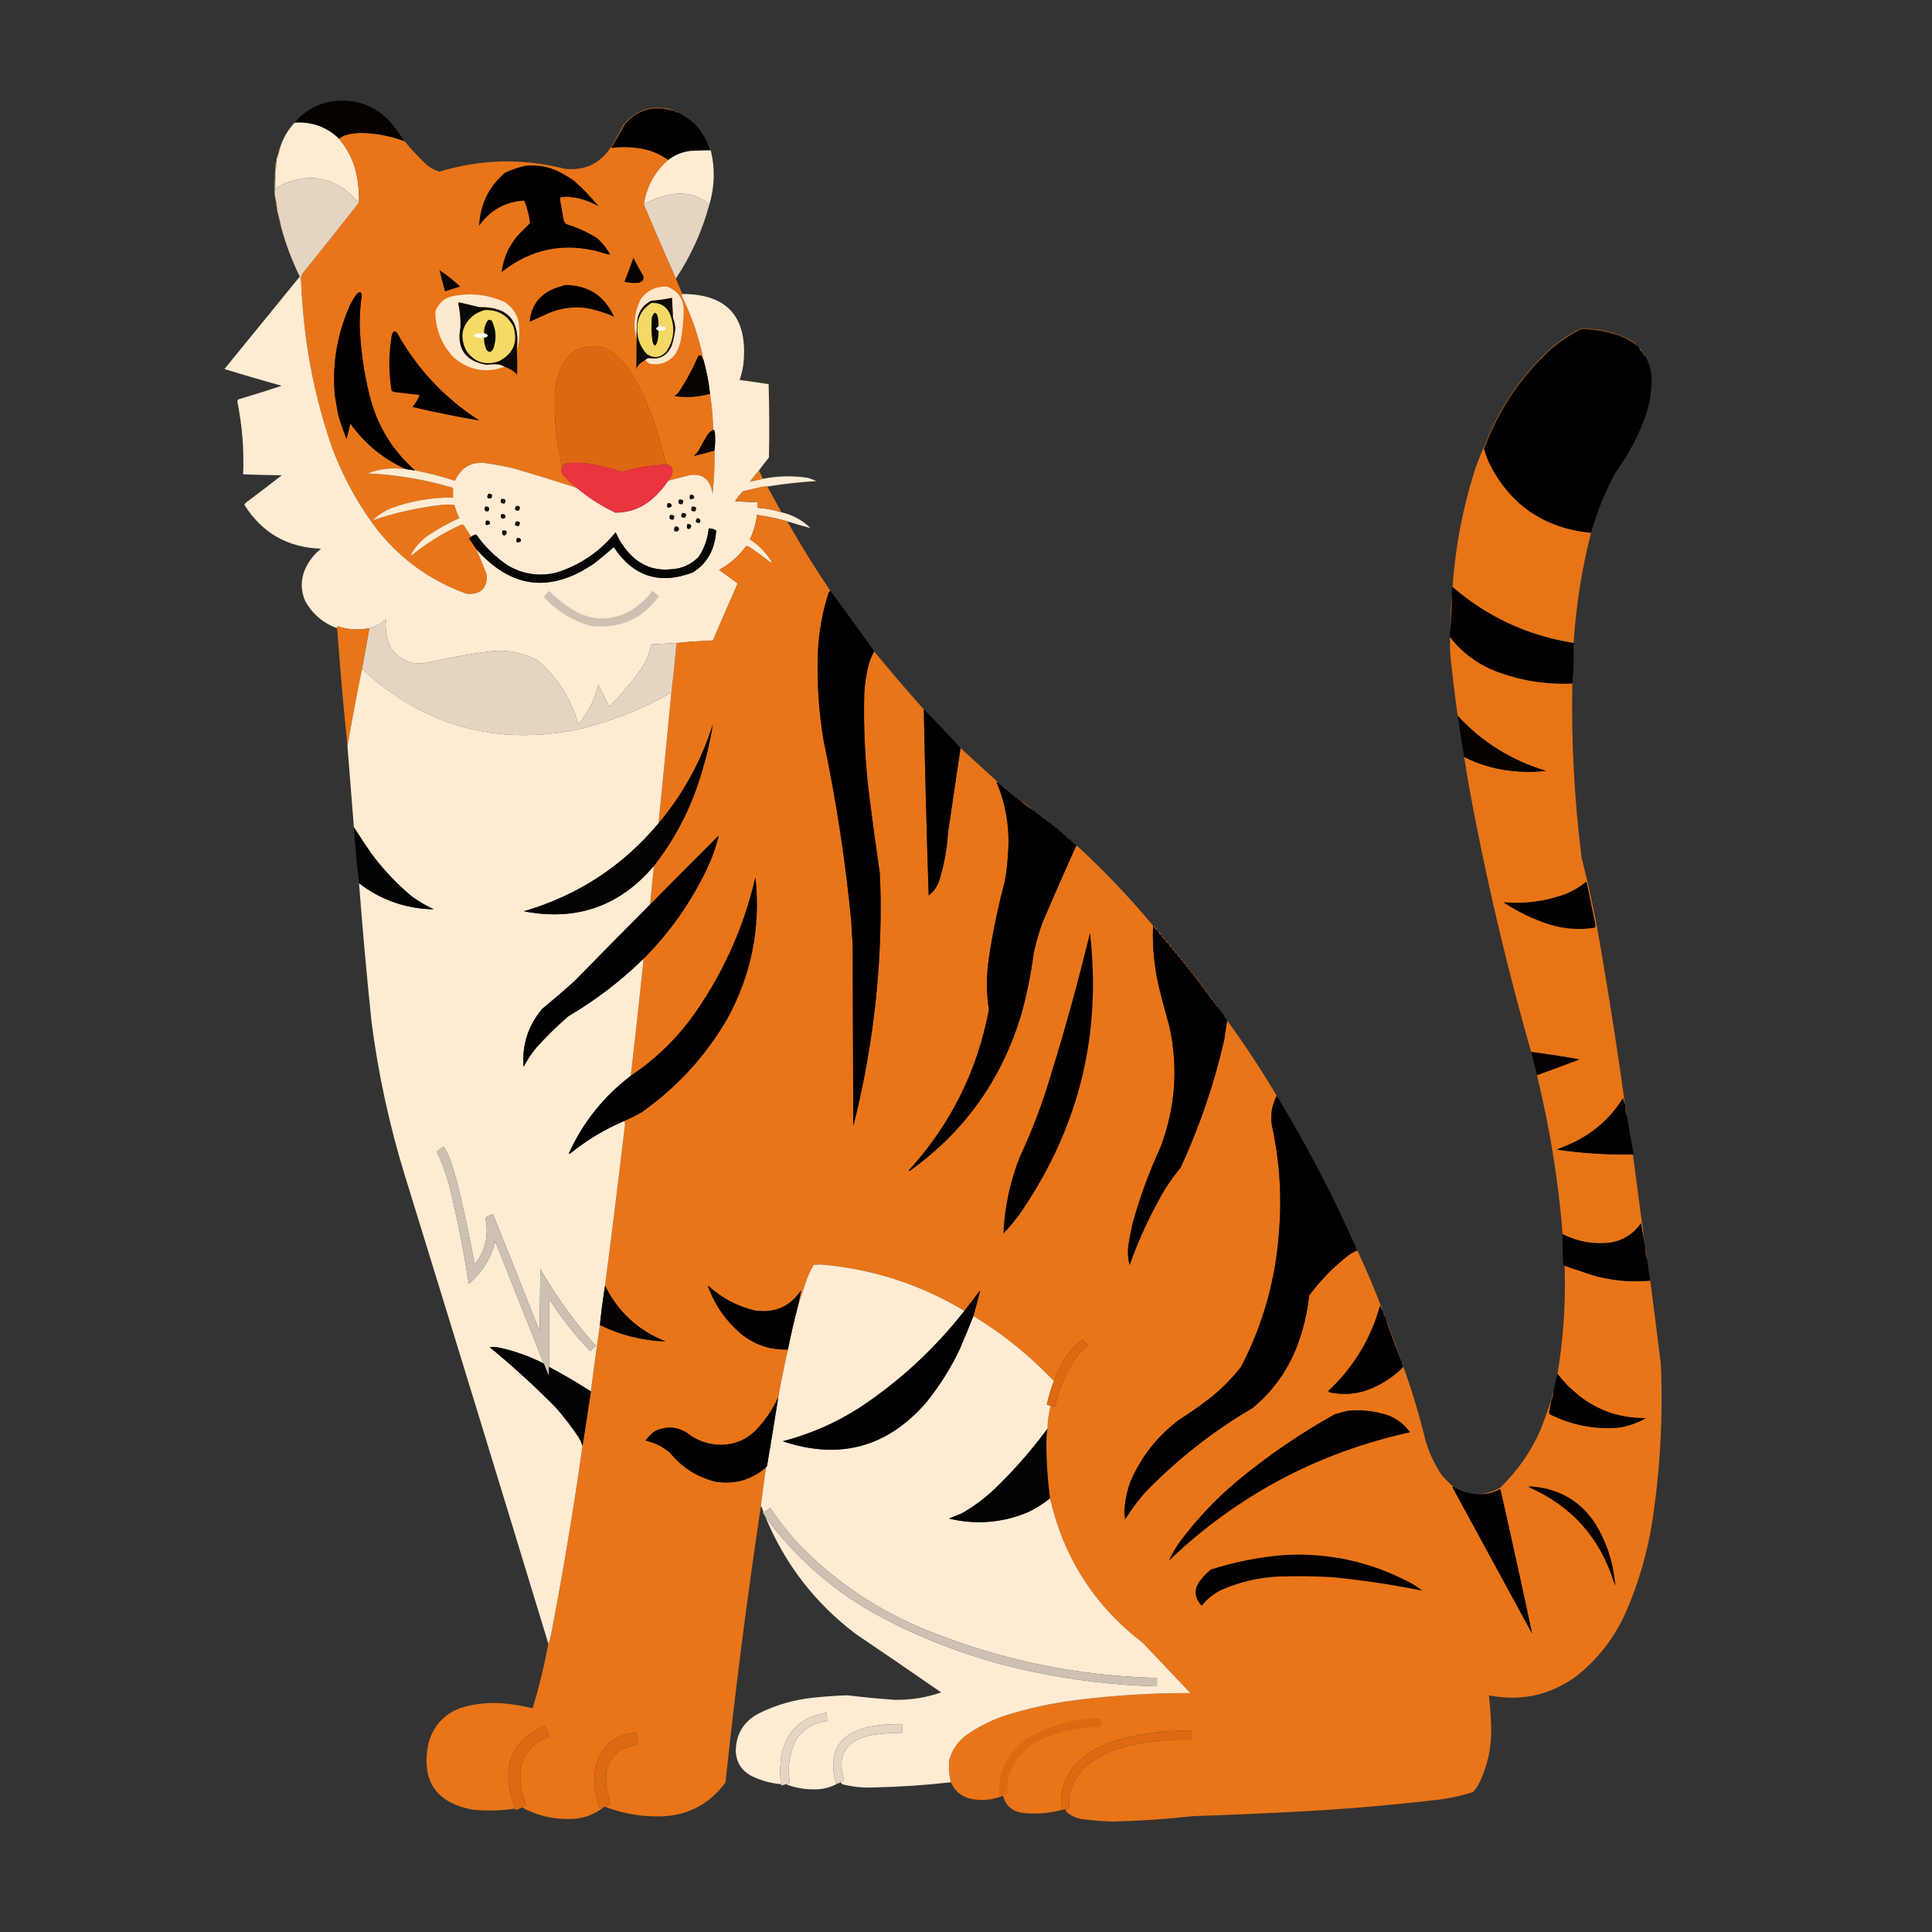 <?xml version="1.0" encoding="UTF-8"?>
<!DOCTYPE svg PUBLIC "-//W3C//DTD SVG 1.1//EN" "http://www.w3.org/Graphics/SVG/1.1/DTD/svg11.dtd">
<svg xmlns="http://www.w3.org/2000/svg" version="1.1" width="3000px" height="3000px" style="shape-rendering:geometricPrecision; text-rendering:geometricPrecision; image-rendering:optimizeQuality; fill-rule:evenodd; clip-rule:evenodd" xmlns:xlink="http://www.w3.org/1999/xlink">
<rect width="100%" height="100%" fill="#333333" stroke="none"/>
<g><path style="opacity:1" fill="#050200" d="M 628.5,219.5 C 606.915,211.45 584.581,207.116 561.5,206.5C 553.001,206.5 544.668,207.667 536.5,210C 532.796,211.381 529.463,213.214 526.5,215.5C 507.269,197.087 484.269,188.754 457.5,190.5C 473.33,171.583 493.663,160.416 518.5,157C 554.364,153.172 584.197,164.672 608,191.5C 615.096,200.715 621.93,210.048 628.5,219.5 Z"/></g>
<g><path style="opacity:1" fill="#030100" d="M 1047.5,172.5 C 1048.78,173.931 1050.45,174.598 1052.5,174.5C 1077.85,186.847 1094.52,206.514 1102.5,233.5C 1094.36,233.524 1086.03,233.69 1077.5,234C 1062.59,234.63 1049.25,239.463 1037.5,248.5C 1025.24,239.681 1011.57,233.847 996.5,231C 981.551,228.383 966.551,227.883 951.5,229.5C 950.761,229.631 950.094,229.464 949.5,229C 956.712,217.412 963.546,205.579 970,193.5C 986.155,173.775 1006.99,165.608 1032.5,169C 1037.56,170.014 1042.56,171.181 1047.5,172.5 Z"/></g>
<g><path style="opacity:0.769" fill="#ad5611" d="M 1047.5,172.5 C 1049.55,172.402 1051.22,173.069 1052.5,174.5C 1050.45,174.598 1048.78,173.931 1047.5,172.5 Z"/></g>
<g><path style="opacity:1" fill="#feebd1" d="M 457.5,190.5 C 484.269,188.754 507.269,197.087 526.5,215.5C 543.402,235.664 553.235,258.998 556,285.5C 557.147,295.134 557.647,304.8 557.5,314.5C 552.369,309.87 547.369,305.037 542.5,300C 513.036,275.504 480.369,270.17 444.5,284C 438.592,286.535 433.092,289.702 428,293.5C 427.5,287.175 427.334,280.842 427.5,274.5C 427.5,271.5 427.5,268.5 427.5,265.5C 428.957,260.402 429.624,255.069 429.5,249.5C 429.216,247.585 429.549,245.919 430.5,244.5C 431.924,242.485 432.59,240.152 432.5,237.5C 433.924,235.485 434.59,233.152 434.5,230.5C 439.11,215.263 446.777,201.93 457.5,190.5 Z"/></g>
<g><path style="opacity:0.749" fill="#cf6714" d="M 1047.5,172.5 C 1042.56,171.181 1037.56,170.014 1032.5,169C 1006.99,165.608 986.155,173.775 970,193.5C 963.546,205.579 956.712,217.412 949.5,229C 950.094,229.464 950.761,229.631 951.5,229.5C 950.053,230.885 949.053,230.552 948.5,228.5C 955.495,217.183 961.995,205.517 968,193.5C 986.805,171.009 1010.64,162.842 1039.5,169C 1042.48,169.705 1045.14,170.871 1047.5,172.5 Z"/></g>
<g><path style="opacity:0.999" fill="#e97518" d="M 628.5,219.5 C 638.337,231.592 649.003,243.092 660.5,254C 666.797,259.982 674.131,264.149 682.5,266.5C 746.774,246.965 811.441,245.465 876.5,262C 907.649,265.586 931.649,254.419 948.5,228.5C 949.053,230.552 950.053,230.885 951.5,229.5C 966.551,227.883 981.551,228.383 996.5,231C 1011.57,233.847 1025.24,239.681 1037.5,248.5C 1017.7,265.741 1005.37,287.408 1000.5,313.5C 999.441,315.726 999.608,318.059 1001,320.5C 1016.91,358.092 1033.07,395.426 1049.5,432.5C 1052.83,440.5 1056.17,448.5 1059.5,456.5C 1058.59,457.738 1058.42,459.072 1059,460.5C 1074.66,491.988 1085.83,524.988 1092.5,559.5C 1091.34,557.014 1090,554.514 1088.5,552C 1086.63,551.289 1085.13,551.789 1084,553.5C 1075.89,572.392 1066.22,590.392 1055,607.5C 1052.82,610.376 1050.32,612.876 1047.5,615C 1066.12,617.683 1084.45,616.517 1102.5,611.5C 1105.39,630.036 1107.05,648.703 1107.5,667.5C 1104.25,669.243 1101.42,671.577 1099,674.5C 1094.08,682.672 1089.41,691.005 1085,699.5C 1082.87,702.63 1080.37,705.463 1077.5,708C 1088.18,705.496 1098.84,702.663 1109.5,699.5C 1109.92,721.899 1108.92,744.233 1106.5,766.5C 1102.09,741.113 1087.42,732.28 1062.5,740C 1054.1,742.015 1045.77,744.182 1037.5,746.5C 1041.31,742.044 1043.64,736.877 1044.5,731C 1044.06,725.39 1041.06,722.223 1035.5,721.5C 1030.11,705.106 1025.28,688.439 1021,671.5C 1011.62,640.739 998.952,611.406 983,583.5C 974.646,570.143 964.479,558.31 952.5,548C 948.159,544.828 943.492,542.161 938.5,540C 900.189,532.735 876.023,547.901 866,585.5C 864.024,592.379 862.691,599.379 862,606.5C 860.688,632.601 861.688,658.601 865,684.5C 867.42,698.207 869.92,711.873 872.5,725.5C 871.101,729.688 871.601,733.688 874,737.5C 880.762,744.767 887.928,751.434 895.5,757.5C 862.698,746.845 829.698,736.678 796.5,727C 784.267,724.153 771.934,721.82 759.5,720C 734.67,715.081 717.003,723.915 706.5,746.5C 686.141,739.91 665.474,734.577 644.5,730.5C 609.072,699.35 585.572,660.683 574,614.5C 564.9,578.368 559.734,541.701 558.5,504.5C 558.561,489.438 559.561,474.438 561.5,459.5C 561.39,452.843 558.89,451.843 554,456.5C 547.726,465.119 542.726,474.452 539,484.5C 522.251,526.325 515.918,569.658 520,614.5C 521.775,624.147 523.441,633.814 525,643.5C 528.738,656.379 533.071,669.046 538,681.5C 540.266,673.486 542.266,665.486 544,657.5C 566.401,689.073 595.234,712.74 630.5,728.5C 609.9,725.623 589.9,727.79 570.5,735C 615.798,737.105 660.132,744.605 703.5,757.5C 703.5,762.5 703.5,767.5 703.5,772.5C 670.491,772.279 638.491,777.779 607.5,789C 596.636,793.593 586.969,799.926 578.5,808C 613.201,796.265 648.867,788.265 685.5,784C 692.167,783.333 698.833,783.333 705.5,784C 707.473,791.081 710.139,797.915 713.5,804.5C 695.595,812.451 678.595,821.951 662.5,833C 652.867,840.296 645.033,849.13 639,859.5C 638.333,860.5 638.333,861.5 639,862.5C 662.435,843.523 687.935,827.689 715.5,815C 717.112,814.28 718.612,814.446 720,815.5C 724.104,821.387 727.938,827.387 731.5,833.5C 730.34,834.265 729.34,835.265 728.5,836.5C 732.177,841.862 735.843,847.196 739.5,852.5C 745.264,865.698 750.764,879.031 756,892.5C 756.522,913.976 746.022,923.809 724.5,922C 670.497,902.658 625.331,870.824 589,826.5C 556.171,784.528 530.838,738.195 513,687.5C 489.963,618.981 475.629,548.648 470,476.5C 468.752,462.854 467.919,449.187 467.5,435.5C 466.958,431.456 467.791,427.789 470,424.5C 499.424,387.955 528.591,351.288 557.5,314.5C 557.647,304.8 557.147,295.134 556,285.5C 553.235,258.998 543.402,235.664 526.5,215.5C 529.463,213.214 532.796,211.381 536.5,210C 544.668,207.667 553.001,206.5 561.5,206.5C 584.581,207.116 606.915,211.45 628.5,219.5 Z"/></g>
<g><path style="opacity:1" fill="#f4a05c" d="M 434.5,230.5 C 434.59,233.152 433.924,235.485 432.5,237.5C 432.41,234.848 433.076,232.515 434.5,230.5 Z"/></g>
<g><path style="opacity:0.997" fill="#feebd2" d="M 1102.5,233.5 C 1103.12,233.611 1103.62,233.944 1104,234.5C 1110.47,262.381 1109.64,290.047 1101.5,317.5C 1084.09,302.871 1064.09,297.705 1041.5,302C 1027.2,304.656 1013.7,309.49 1001,316.5C 1000.52,315.552 1000.35,314.552 1000.5,313.5C 1005.37,287.408 1017.7,265.741 1037.5,248.5C 1049.25,239.463 1062.59,234.63 1077.5,234C 1086.03,233.69 1094.36,233.524 1102.5,233.5 Z"/></g>
<g><path style="opacity:0.91" fill="#f39b54" d="M 432.5,237.5 C 432.59,240.152 431.924,242.485 430.5,244.5C 430.41,241.848 431.076,239.515 432.5,237.5 Z"/></g>
<g><path style="opacity:1" fill="#f7af73" d="M 429.5,249.5 C 429.624,255.069 428.957,260.402 427.5,265.5C 427.5,264.167 427.5,262.833 427.5,261.5C 427.344,257.236 428.011,253.236 429.5,249.5 Z"/></g>
<g><path style="opacity:1" fill="#020000" d="M 815.5,257.5 C 834.153,255.331 851.819,258.498 868.5,267C 876.163,270.829 883.496,275.163 890.5,280C 905.032,292.685 918.032,306.185 929.5,320.5C 914.146,311.547 897.646,306.547 880,305.5C 876.779,305.541 873.612,305.875 870.5,306.5C 870.167,307.5 869.833,308.5 869.5,309.5C 871.493,319.807 873.327,330.14 875,340.5C 875.606,343.548 877.106,346.048 879.5,348C 896.517,353.176 912.517,360.509 927.5,370C 935.735,377.321 942.402,385.821 947.5,395.5C 941.959,394.528 936.292,393.028 930.5,391C 874.563,376.186 824.063,386.686 779,422.5C 781.578,401.008 789.911,382.008 804,365.5C 810.387,359.113 816.721,352.779 823,346.5C 821.663,334.476 818.663,322.809 814,311.5C 784.561,313.226 761.227,326.226 744,350.5C 745.599,317.136 759.099,289.636 784.5,268C 794.583,263.362 804.917,259.862 815.5,257.5 Z"/></g>
<g><path style="opacity:1" fill="#e5d4bf" d="M 427.5,274.5 C 427.334,280.842 427.5,287.175 428,293.5C 433.092,289.702 438.592,286.535 444.5,284C 480.369,270.17 513.036,275.504 542.5,300C 547.369,305.037 552.369,309.87 557.5,314.5C 528.591,351.288 499.424,387.955 470,424.5C 467.791,427.789 466.958,431.456 467.5,435.5C 466.833,433.5 466.167,431.5 465.5,429.5C 453.31,404.786 443.643,379.119 436.5,352.5C 434.944,343.946 432.944,335.613 430.5,327.5C 430.127,320.608 429.127,313.942 427.5,307.5C 426.517,303.702 426.183,299.702 426.5,295.5C 426.175,288.313 426.509,281.313 427.5,274.5 Z"/></g>
<g><path style="opacity:0.353" fill="#ec7b23" d="M 427.5,261.5 C 427.5,262.833 427.5,264.167 427.5,265.5C 427.5,268.5 427.5,271.5 427.5,274.5C 426.509,281.313 426.175,288.313 426.5,295.5C 425.154,284.13 425.487,272.797 427.5,261.5 Z"/></g>
<g><path style="opacity:1" fill="#e5d5c0" d="M 1101.5,317.5 C 1090.35,358.786 1073.02,397.119 1049.5,432.5C 1033.07,395.426 1016.91,358.092 1001,320.5C 999.608,318.059 999.441,315.726 1000.5,313.5C 1000.35,314.552 1000.52,315.552 1001,316.5C 1013.7,309.49 1027.2,304.656 1041.5,302C 1064.09,297.705 1084.09,302.871 1101.5,317.5 Z"/></g>
<g><path style="opacity:0.425" fill="#ec802a" d="M 427.5,307.5 C 429.127,313.942 430.127,320.608 430.5,327.5C 428.585,321.101 427.585,314.435 427.5,307.5 Z"/></g>
<g><path style="opacity:0.348" fill="#ed822f" d="M 430.5,327.5 C 432.944,335.613 434.944,343.946 436.5,352.5C 433.426,344.535 431.426,336.201 430.5,327.5 Z"/></g>
<g><path style="opacity:1" fill="#090300" d="M 983.5,400.5 C 988.325,409.875 993.491,419.208 999,428.5C 1000.19,433.996 998.019,437.496 992.5,439C 984.722,439.925 977.056,439.425 969.5,437.5C 974.461,425.251 979.127,412.918 983.5,400.5 Z"/></g>
<g><path style="opacity:1" fill="#050200" d="M 682.5,419.5 C 693.868,427.026 704.535,435.526 714.5,445C 706.637,447.287 698.804,449.787 691,452.5C 688.006,441.524 685.173,430.524 682.5,419.5 Z"/></g>
<g><path style="opacity:0.998" fill="#feebd2" d="M 465.5,429.5 C 466.167,431.5 466.833,433.5 467.5,435.5C 467.919,449.187 468.752,462.854 470,476.5C 475.629,548.648 489.963,618.981 513,687.5C 530.838,738.195 556.171,784.528 589,826.5C 625.331,870.824 670.497,902.658 724.5,922C 746.022,923.809 756.522,913.976 756,892.5C 750.764,879.031 745.264,865.698 739.5,852.5C 793.517,913.85 854.517,921.35 922.5,875C 932.959,866.876 943.126,858.376 953,849.5C 983.283,895.149 1024.12,908.316 1075.5,889C 1088.1,881.397 1097.6,870.897 1104,857.5C 1108.89,846.63 1111.55,835.296 1112,823.5C 1108.21,821.499 1104.38,820.499 1100.5,820.5C 1099,836.489 1093.83,851.156 1085,864.5C 1073.21,876.805 1058.71,883.305 1041.5,884C 1021.46,886.157 1003.46,881.157 987.5,869C 973.565,857.395 963.065,843.229 956,826.5C 931.728,856.436 901.228,877.269 864.5,889C 837.69,895.648 812.356,891.982 788.5,878C 769.209,865.043 752.876,849.043 739.5,830C 736.579,830.38 733.912,831.547 731.5,833.5C 727.938,827.387 724.104,821.387 720,815.5C 718.612,814.446 717.112,814.28 715.5,815C 687.935,827.689 662.435,843.523 639,862.5C 638.333,861.5 638.333,860.5 639,859.5C 645.033,849.13 652.867,840.296 662.5,833C 678.595,821.951 695.595,812.451 713.5,804.5C 710.139,797.915 707.473,791.081 705.5,784C 698.833,783.333 692.167,783.333 685.5,784C 648.867,788.265 613.201,796.265 578.5,808C 586.969,799.926 596.636,793.593 607.5,789C 638.491,777.779 670.491,772.279 703.5,772.5C 703.5,767.5 703.5,762.5 703.5,757.5C 660.132,744.605 615.798,737.105 570.5,735C 589.9,727.79 609.9,725.623 630.5,728.5C 635.15,729.26 639.817,729.926 644.5,730.5C 665.474,734.577 686.141,739.91 706.5,746.5C 717.003,723.915 734.67,715.081 759.5,720C 771.934,721.82 784.267,724.153 796.5,727C 829.698,736.678 862.698,746.845 895.5,757.5C 913.715,772.836 933.715,785.67 955.5,796C 977.115,796.023 996.115,789.023 1012.5,775C 1022.16,766.517 1030.49,757.017 1037.5,746.5C 1045.77,744.182 1054.1,742.015 1062.5,740C 1087.42,732.28 1102.09,741.113 1106.5,766.5C 1108.92,744.233 1109.92,721.899 1109.5,699.5C 1110.64,689.911 1110.81,680.244 1110,670.5C 1109.76,668.881 1108.93,667.881 1107.5,667.5C 1107.05,648.703 1105.39,630.036 1102.5,611.5C 1100.67,593.866 1097.34,576.533 1092.5,559.5C 1085.83,524.988 1074.66,491.988 1059,460.5C 1058.42,459.072 1058.59,457.738 1059.5,456.5C 1127.73,456.561 1159.56,490.561 1155,558.5C 1154.24,569.326 1152.07,579.826 1148.5,590C 1163.55,591.936 1178.55,594.103 1193.5,596.5C 1194.67,634.496 1194.83,672.496 1194,710.5C 1188.59,717.067 1183.42,723.733 1178.5,730.5C 1173.7,736.146 1169.03,741.979 1164.5,748C 1171.22,746.604 1177.89,745.104 1184.5,743.5C 1207.75,738.917 1231.08,738.417 1254.5,742C 1258.99,743.274 1263.32,744.941 1267.5,747C 1242,748.545 1216.67,751.378 1191.5,755.5C 1188.81,755.336 1186.15,755.503 1183.5,756C 1173.49,758.335 1163.49,760.669 1153.5,763C 1149.12,767.711 1145.12,772.711 1141.5,778C 1153.14,779.193 1164.8,779.693 1176.5,779.5C 1176.5,782.5 1176.5,785.5 1176.5,788.5C 1189.11,789.421 1201.44,791.755 1213.5,795.5C 1230.84,799.499 1245.84,807.666 1258.5,820C 1246.48,816.828 1234.48,813.328 1222.5,809.5C 1207.06,805.145 1191.39,801.812 1175.5,799.5C 1173.86,812.741 1170.2,825.407 1164.5,837.5C 1177.12,845.617 1187.62,855.95 1196,868.5C 1197.3,870.402 1197.97,872.402 1198,874.5C 1187.11,865.947 1175.95,857.78 1164.5,850C 1162.6,848.699 1160.6,848.032 1158.5,848C 1147.37,863.569 1133.37,875.902 1116.5,885C 1126.34,891.755 1136.01,898.755 1145.5,906C 1132.7,935.093 1120.04,964.26 1107.5,993.5C 1105.92,994.298 1104.26,994.798 1102.5,995C 1084.97,995.491 1067.63,996.658 1050.5,998.5C 1037.5,999.109 1024.5,999.776 1011.5,1000.5C 1008.37,1015.77 1002.2,1029.77 993,1042.5C 978.832,1062.01 963.165,1080.34 946,1097.5C 940.045,1085.92 934.378,1074.26 929,1062.5C 923.961,1085.91 913.628,1106.58 898,1124.5C 886.892,1085.44 866.059,1052.61 835.5,1026C 813.389,1013.84 789.723,1008.84 764.5,1011C 731.885,1015.12 699.551,1020.79 667.5,1028C 642.277,1034.26 622.11,1027.1 607,1006.5C 600.112,992.146 597.612,977.146 599.5,961.5C 591.908,968.294 583.242,972.961 573.5,975.5C 556.741,978.735 540.241,977.735 524,972.5C 523.517,973.448 523.351,974.448 523.5,975.5C 502.041,967.783 485.541,953.783 474,933.5C 467.083,917.646 466.749,901.646 473,885.5C 478.733,872.189 487.233,861.022 498.5,852C 446.587,850.225 406.921,827.558 379.5,784C 380.101,782.395 381.101,781.062 382.5,780C 401.013,766.242 419.347,752.242 437.5,738C 417.492,737.833 397.492,737.333 377.5,736.5C 379.138,698.516 376.138,660.849 368.5,623.5C 368.709,622.006 369.376,620.839 370.5,620C 392.966,613.4 415.3,606.4 437.5,599C 407.641,590.787 377.974,582.121 348.5,573C 387.639,525.188 426.639,477.355 465.5,429.5 Z"/></g>
<g><path style="opacity:1" fill="#030100" d="M 877.5,442.5 C 913.533,442.719 938.866,459.219 953.5,492C 938.998,485.199 923.665,480.532 907.5,478C 888.518,476.129 870.185,478.796 852.5,486C 842.586,490.792 832.586,495.292 822.5,499.5C 824.778,474.814 837.445,457.648 860.5,448C 866.249,446.027 871.916,444.194 877.5,442.5 Z"/></g>
<g><path style="opacity:1" fill="#fce7cd" d="M 1001.5,559.5 C 1002.97,557.59 1004.97,556.424 1007.5,556C 1024.42,558.788 1036.26,552.288 1043,536.5C 1045.85,527.882 1047.69,519.049 1048.5,510C 1048.23,504.298 1047.06,498.798 1045,493.5C 1044.6,483.156 1044.1,472.823 1043.5,462.5C 1032.95,464.683 1022.28,466.183 1011.5,467C 999.937,472.581 992.771,481.747 990,494.5C 988.715,505.46 988.215,516.46 988.5,527.5C 982.817,505.791 984.983,484.791 995,464.5C 1005.01,450.915 1018.51,444.415 1035.5,445C 1053.45,451.828 1062.12,464.995 1061.5,484.5C 1061.23,499.629 1059.73,514.629 1057,529.5C 1055.12,536.485 1052.45,543.152 1049,549.5C 1038.79,562.362 1025.62,567.528 1009.5,565C 1006.63,563.404 1003.96,561.57 1001.5,559.5 Z"/></g>
<g><path style="opacity:1" fill="#020100" d="M 644.5,730.5 C 639.817,729.926 635.15,729.26 630.5,728.5C 595.234,712.74 566.401,689.073 544,657.5C 542.266,665.486 540.266,673.486 538,681.5C 533.071,669.046 528.738,656.379 525,643.5C 523.441,633.814 521.775,624.147 520,614.5C 515.918,569.658 522.251,526.325 539,484.5C 542.726,474.452 547.726,465.119 554,456.5C 558.89,451.843 561.39,452.843 561.5,459.5C 559.561,474.438 558.561,489.438 558.5,504.5C 559.734,541.701 564.9,578.368 574,614.5C 585.572,660.683 609.072,699.35 644.5,730.5 Z"/></g>
<g><path style="opacity:1" fill="#fde9d0" d="M 802.5,541.5 C 807.871,497.707 788.538,476.207 744.5,477C 734.016,474.503 723.516,472.003 713,469.5C 712.5,469.833 712,470.167 711.5,470.5C 714.296,483.016 715.462,495.683 715,508.5C 708.911,541.281 722.411,560.615 755.5,566.5C 761.819,565.572 768.153,565.405 774.5,566C 777.802,566.661 780.802,567.828 783.5,569.5C 754.515,579.938 728.182,575.105 704.5,555C 685.585,534.922 676.085,511.089 676,483.5C 681.645,469.243 692.145,461.077 707.5,459C 733.869,454.729 759.203,458.063 783.5,469C 794.43,476.001 801.596,485.834 805,498.5C 806.557,508.106 806.891,517.772 806,527.5C 805.746,532.516 804.579,537.183 802.5,541.5 Z"/></g>
<g><path style="opacity:1" fill="#0b0906" d="M 802.5,541.5 C 803.222,554.829 803.389,568.163 803,581.5C 797.363,576.016 790.863,572.016 783.5,569.5C 780.802,567.828 777.802,566.661 774.5,566C 768.153,565.405 761.819,565.572 755.5,566.5C 722.411,560.615 708.911,541.281 715,508.5C 715.462,495.683 714.296,483.016 711.5,470.5C 712,470.167 712.5,469.833 713,469.5C 723.516,472.003 734.016,474.503 744.5,477C 788.538,476.207 807.871,497.707 802.5,541.5 Z"/></g>
<g><path style="opacity:1" fill="#f5db66" d="M 752.5,481.5 C 772.661,480.657 787.495,488.99 797,506.5C 804.815,531.131 797.315,549.298 774.5,561C 753.516,568.048 736.683,562.548 724,544.5C 712.887,521.79 717.387,502.957 737.5,488C 742.29,485.133 747.29,482.967 752.5,481.5 Z"/></g>
<g><path style="opacity:1" fill="#090704" d="M 751.5,524.5 C 759.484,522.208 759.484,519.874 751.5,517.5C 751.506,511.146 753.006,505.146 756,499.5C 758.282,495.959 760.949,495.626 764,498.5C 770.551,512.514 771.217,526.848 766,541.5C 762.674,547.642 759.007,547.975 755,542.5C 752.741,536.707 751.575,530.707 751.5,524.5 Z"/></g>
<g><path style="opacity:0.998" fill="#000000" d="M 2541.5,536.5 C 2543.17,537.5 2544.5,538.833 2545.5,540.5C 2546.42,543.089 2548.09,545.089 2550.5,546.5C 2550.43,548.027 2551.09,549.027 2552.5,549.5C 2552.43,551.027 2553.09,552.027 2554.5,552.5C 2561.89,565.405 2565.23,579.405 2564.5,594.5C 2563.97,612.302 2560.81,629.635 2555,646.5C 2543.49,678.186 2527.83,707.519 2508,734.5C 2492.13,764.232 2479.63,795.232 2470.5,827.5C 2397.39,820.229 2344.56,783.895 2312,718.5C 2309,711.666 2306.5,704.666 2304.5,697.5C 2326.49,637.664 2360.82,586.164 2407.5,543C 2422.12,530.349 2438.12,519.682 2455.5,511C 2476.42,511.322 2496.75,514.989 2516.5,522C 2525.54,525.847 2533.88,530.68 2541.5,536.5 Z"/></g>
<g><path style="opacity:1" fill="#030100" d="M 611.5,514.5 C 613.903,514.393 615.736,515.393 617,517.5C 648.274,573.202 690.774,618.369 744.5,653C 709.628,647.159 674.962,640.159 640.5,632C 645.061,626.379 648.728,620.212 651.5,613.5C 639.176,611.954 626.842,610.454 614.5,609C 611.993,608.907 609.826,608.074 608,606.5C 603.383,578.532 603.383,550.532 608,522.5C 608.368,519.435 609.535,516.768 611.5,514.5 Z"/></g>
<g><path style="opacity:1" fill="#fcfbf8" d="M 751.5,517.5 C 759.484,519.874 759.484,522.208 751.5,524.5C 747.486,524.666 743.486,524.499 739.5,524C 735.367,521.379 735.701,519.379 740.5,518C 744.152,517.501 747.818,517.335 751.5,517.5 Z"/></g>
<g><path style="opacity:1" fill="#0d0a07" d="M 1001.5,559.5 C 995.57,562.262 991.07,566.595 988,572.5C 988.132,557.51 988.298,542.51 988.5,527.5C 988.215,516.46 988.715,505.46 990,494.5C 992.771,481.747 999.937,472.581 1011.5,467C 1022.28,466.183 1032.95,464.683 1043.5,462.5C 1044.1,472.823 1044.6,483.156 1045,493.5C 1047.06,498.798 1048.23,504.298 1048.5,510C 1047.69,519.049 1045.85,527.882 1043,536.5C 1036.26,552.288 1024.42,558.788 1007.5,556C 1004.97,556.424 1002.97,557.59 1001.5,559.5 Z"/></g>
<g><path style="opacity:1" fill="#f3d965" d="M 1011.5,470.5 C 1025.87,469.61 1035.7,475.944 1041,489.5C 1048.52,509.265 1046.52,527.931 1035,545.5C 1026.08,555.645 1015.91,557.145 1004.5,550C 994.408,539.073 989.408,526.073 989.5,511C 989.511,493.241 996.844,479.741 1011.5,470.5 Z"/></g>
<g><path style="opacity:1" fill="#faf9f5" d="M 1022.5,506.5 C 1024.86,506.337 1027.19,506.503 1029.5,507C 1034.3,508.379 1034.63,510.379 1030.5,513C 1027.85,513.497 1025.19,513.664 1022.5,513.5C 1020.72,512.886 1019.38,511.72 1018.5,510C 1019.73,508.595 1021.06,507.429 1022.5,506.5 Z"/></g>
<g><path style="opacity:1" fill="#080603" d="M 1022.5,506.5 C 1021.06,507.429 1019.73,508.595 1018.5,510C 1019.38,511.72 1020.72,512.886 1022.5,513.5C 1022.69,518.899 1022.19,524.233 1021,529.5C 1018.27,538.782 1015.6,538.782 1013,529.5C 1011.47,517.877 1011.14,506.21 1012,494.5C 1012.41,490.678 1014.07,487.678 1017,485.5C 1019.03,486.52 1020.36,488.187 1021,490.5C 1022.27,495.754 1022.77,501.087 1022.5,506.5 Z"/></g>
<g><path style="opacity:1" fill="#dd6812" d="M 1035.5,721.5 C 1011.88,722.298 988.713,725.964 966,732.5C 946.838,726.501 927.338,722.001 907.5,719C 898.833,718.333 890.167,718.333 881.5,719C 877.475,719.873 874.475,722.039 872.5,725.5C 869.92,711.873 867.42,698.207 865,684.5C 861.688,658.601 860.688,632.601 862,606.5C 862.691,599.379 864.024,592.379 866,585.5C 876.023,547.901 900.189,532.735 938.5,540C 943.492,542.161 948.159,544.828 952.5,548C 964.479,558.31 974.646,570.143 983,583.5C 998.952,611.406 1011.62,640.739 1021,671.5C 1025.28,688.439 1030.11,705.106 1035.5,721.5 Z"/></g>
<g><path style="opacity:0.486" fill="#d76a13" d="M 2541.5,536.5 C 2533.88,530.68 2525.54,525.847 2516.5,522C 2496.75,514.989 2476.42,511.322 2455.5,511C 2438.12,519.682 2422.12,530.349 2407.5,543C 2360.82,586.164 2326.49,637.664 2304.5,697.5C 2303.66,697.158 2303.33,696.492 2303.5,695.5C 2325.85,635.619 2360.51,584.119 2407.5,541C 2421.62,528.431 2437.29,518.097 2454.5,510C 2481.79,509.257 2507.46,515.257 2531.5,528C 2535.46,530.14 2538.8,532.973 2541.5,536.5 Z"/></g>
<g><path style="opacity:1" fill="#ad5611" d="M 2545.5,540.5 C 2547.91,541.911 2549.58,543.911 2550.5,546.5C 2548.09,545.089 2546.42,543.089 2545.5,540.5 Z"/></g>
<g><path style="opacity:0.784" fill="#ae5711" d="M 2550.5,546.5 C 2551.91,546.973 2552.57,547.973 2552.5,549.5C 2551.09,549.027 2550.43,548.027 2550.5,546.5 Z"/></g>
<g><path style="opacity:0.698" fill="#a6520f" d="M 2552.5,549.5 C 2553.91,549.973 2554.57,550.973 2554.5,552.5C 2553.09,552.027 2552.43,551.027 2552.5,549.5 Z"/></g>
<g><path style="opacity:1" fill="#070301" d="M 1092.5,559.5 C 1097.34,576.533 1100.67,593.866 1102.5,611.5C 1084.45,616.517 1066.12,617.683 1047.5,615C 1050.32,612.876 1052.82,610.376 1055,607.5C 1066.22,590.392 1075.89,572.392 1084,553.5C 1085.13,551.789 1086.63,551.289 1088.5,552C 1090,554.514 1091.34,557.014 1092.5,559.5 Z"/></g>
<g><path style="opacity:1" fill="#060302" d="M 1107.5,667.5 C 1108.93,667.881 1109.76,668.881 1110,670.5C 1110.81,680.244 1110.64,689.911 1109.5,699.5C 1098.84,702.663 1088.18,705.496 1077.5,708C 1080.37,705.463 1082.87,702.63 1085,699.5C 1089.41,691.005 1094.08,682.672 1099,674.5C 1101.42,671.577 1104.25,669.243 1107.5,667.5 Z"/></g>
<g><path style="opacity:0.996" fill="#e97517" d="M 2303.5,695.5 C 2303.33,696.492 2303.66,697.158 2304.5,697.5C 2306.5,704.666 2309,711.666 2312,718.5C 2344.56,783.895 2397.39,820.229 2470.5,827.5C 2456.19,883.683 2447.19,940.683 2443.5,998.5C 2372.32,987.233 2309.65,958.233 2255.5,911.5C 2259.65,851.924 2270.48,793.591 2288,736.5C 2292.51,722.462 2297.67,708.795 2303.5,695.5 Z"/></g>
<g><path style="opacity:1" fill="#ea3440" d="M 1035.5,721.5 C 1041.06,722.223 1044.06,725.39 1044.5,731C 1043.64,736.877 1041.31,742.044 1037.5,746.5C 1030.49,757.017 1022.16,766.517 1012.5,775C 996.115,789.023 977.115,796.023 955.5,796C 933.715,785.67 913.715,772.836 895.5,757.5C 887.928,751.434 880.762,744.767 874,737.5C 871.601,733.688 871.101,729.688 872.5,725.5C 874.475,722.039 877.475,719.873 881.5,719C 890.167,718.333 898.833,718.333 907.5,719C 927.338,722.001 946.838,726.501 966,732.5C 988.713,725.964 1011.88,722.298 1035.5,721.5 Z"/></g>
<g><path style="opacity:0.968" fill="#eb7a1f" d="M 1178.5,730.5 C 1180.76,734.683 1182.76,739.016 1184.5,743.5C 1177.89,745.104 1171.22,746.604 1164.5,748C 1169.03,741.979 1173.7,736.146 1178.5,730.5 Z"/></g>
<g><path style="opacity:0.99" fill="#ea771b" d="M 1191.5,755.5 C 1198.83,768.833 1206.17,782.167 1213.5,795.5C 1201.44,791.755 1189.11,789.421 1176.5,788.5C 1176.5,785.5 1176.5,782.5 1176.5,779.5C 1164.8,779.693 1153.14,779.193 1141.5,778C 1145.12,772.711 1149.12,767.711 1153.5,763C 1163.49,760.669 1173.49,758.335 1183.5,756C 1186.15,755.503 1188.81,755.336 1191.5,755.5 Z"/></g>
<g><path style="opacity:1" fill="#151412" d="M 758.5,766.5 C 764.488,766.664 765.821,769.164 762.5,774C 756.202,774.495 754.868,771.995 758.5,766.5 Z"/></g>
<g><path style="opacity:1" fill="#11100e" d="M 1071.5,768.5 C 1076.01,767.527 1078.17,769.194 1078,773.5C 1071.64,777.201 1069.48,775.534 1071.5,768.5 Z"/></g>
<g><path style="opacity:1" fill="#181614" d="M 778.5,774.5 C 784.951,774.092 786.618,776.592 783.5,782C 777.785,782.401 776.119,779.901 778.5,774.5 Z"/></g>
<g><path style="opacity:1" fill="#121110" d="M 1054.5,775.5 C 1061,775.138 1062.67,777.638 1059.5,783C 1053.79,783.401 1052.12,780.901 1054.5,775.5 Z"/></g>
<g><path style="opacity:1" fill="#0b0a09" d="M 1036.5,781.5 C 1041.01,780.527 1043.17,782.194 1043,786.5C 1036.64,790.201 1034.48,788.534 1036.5,781.5 Z"/></g>
<g><path style="opacity:1" fill="#171614" d="M 801.5,785.5 C 807.704,785.314 809.037,787.814 805.5,793C 799.403,793.147 798.07,790.647 801.5,785.5 Z"/></g>
<g><path style="opacity:1" fill="#131210" d="M 753.5,786.5 C 759.313,786.062 760.98,788.562 758.5,794C 752.593,794.746 750.927,792.246 753.5,786.5 Z"/></g>
<g><path style="opacity:1" fill="#181715" d="M 1074.5,786.5 C 1081,786.138 1082.67,788.638 1079.5,794C 1073.59,794.746 1071.93,792.246 1074.5,786.5 Z"/></g>
<g><path style="opacity:1" fill="#151413" d="M 1059.5,796.5 C 1065.7,796.314 1067.04,798.814 1063.5,804C 1057.4,804.147 1056.07,801.647 1059.5,796.5 Z"/></g>
<g><path style="opacity:1" fill="#0d0c0b" d="M 778.5,798.5 C 783.006,797.527 785.172,799.194 785,803.5C 783.116,805.576 780.949,805.91 778.5,804.5C 777.181,802.468 777.181,800.468 778.5,798.5 Z"/></g>
<g><path style="opacity:1" fill="#141311" d="M 1040.5,799.5 C 1047,799.138 1048.67,801.638 1045.5,807C 1039.79,807.401 1038.12,804.901 1040.5,799.5 Z"/></g>
<g><path style="opacity:0.999" fill="#e97518" d="M 1222.5,809.5 C 1243.32,846.478 1265.65,882.478 1289.5,917.5C 1287.72,918.574 1286.55,920.24 1286,922.5C 1276.81,951.799 1271.47,981.799 1270,1012.5C 1268.27,1058.82 1271.27,1104.82 1279,1150.5C 1298.65,1243.69 1312.98,1337.69 1322,1432.5C 1322.33,1443.52 1323,1454.52 1324,1465.5C 1324.33,1559.83 1324.67,1654.17 1325,1748.5C 1353.07,1637.57 1367.23,1524.9 1367.5,1410.5C 1367.53,1391.82 1367.03,1373.15 1366,1354.5C 1360.25,1315.57 1354.91,1276.57 1350,1237.5C 1343.29,1184.37 1340.62,1131.03 1342,1077.5C 1342.75,1061.92 1345.08,1046.59 1349,1031.5C 1351.02,1024.46 1353.85,1017.79 1357.5,1011.5C 1382.42,1042.09 1408.08,1072.09 1434.5,1101.5C 1436.43,1197.85 1438.93,1294.18 1442,1390.5C 1450.37,1384.11 1456.04,1375.78 1459,1365.5C 1466.14,1342.01 1470.47,1318.01 1472,1293.5C 1478.46,1249.47 1484.96,1205.47 1491.5,1161.5C 1511.19,1179.53 1530.86,1197.53 1550.5,1215.5C 1548.98,1215.49 1547.82,1214.82 1547,1213.5C 1562.57,1250.17 1568.57,1288.51 1565,1328.5C 1564.36,1342.3 1562.69,1355.96 1560,1369.5C 1549.95,1407.38 1541.95,1445.71 1536,1484.5C 1531.54,1512.49 1531.37,1540.49 1535.5,1568.5C 1517.4,1663.04 1476.23,1745.7 1412,1816.5C 1411.33,1817.17 1411.33,1817.83 1412,1818.5C 1497.8,1757.31 1555.8,1675.97 1586,1574.5C 1594.55,1543.62 1600.89,1512.28 1605,1480.5C 1608.39,1464.93 1612.73,1449.59 1618,1434.5C 1635.35,1393.6 1653.19,1352.94 1671.5,1312.5C 1714.15,1351.58 1753.81,1393.25 1790.5,1437.5C 1789.12,1471.47 1792.62,1505.14 1801,1538.5C 1805.8,1557.22 1810.8,1575.89 1816,1594.5C 1829.76,1658.26 1825.09,1720.59 1802,1781.5C 1783.96,1820.61 1769.3,1860.95 1758,1902.5C 1755.74,1913.12 1753.74,1923.78 1752,1934.5C 1750.88,1944.65 1751.54,1954.65 1754,1964.5C 1768.57,1923.36 1786.9,1884.03 1809,1846.5C 1816.27,1834.97 1824.27,1823.97 1833,1813.5C 1862.63,1749.6 1885.3,1683.27 1901,1614.5C 1902.61,1604.49 1904.11,1594.49 1905.5,1584.5C 1932.89,1622.26 1958.56,1661.26 1982.5,1701.5C 1974.97,1715.96 1972.47,1731.3 1975,1747.5C 1987.01,1802.25 1990.67,1857.58 1986,1913.5C 1980.8,1987.3 1961.13,2056.97 1927,2122.5C 1913.54,2139.63 1898.37,2155.13 1881.5,2169C 1865.03,2181.74 1848.03,2193.74 1830.5,2205C 1796.68,2230.47 1771.52,2262.64 1755,2301.5C 1750.59,2313.82 1747.75,2326.49 1746.5,2339.5C 1745.18,2346.01 1745.18,2352.68 1746.5,2359.5C 1747.11,2359.38 1747.44,2359.04 1747.5,2358.5C 1756.77,2343.64 1767.27,2329.64 1779,2316.5C 1828.76,2265.37 1884.26,2221.87 1945.5,2186C 1976.52,2160.16 1999.35,2128.32 2014,2090.5C 2023.63,2064.97 2029.96,2038.64 2033,2011.5C 2050.79,1987.37 2071.63,1966.21 2095.5,1948C 2099.37,1945.57 2103.37,1943.4 2107.5,1941.5C 2122.18,1972.53 2135.51,2004.2 2147.5,2036.5C 2145.54,2033.82 2144.04,2030.82 2143,2027.5C 2128.51,2079.33 2101.68,2123.5 2062.5,2160C 2063.65,2161.86 2065.31,2162.69 2067.5,2162.5C 2085.85,2166.04 2103.85,2164.88 2121.5,2159C 2143.05,2151.32 2161.88,2139.49 2178,2123.5C 2178.48,2122.55 2178.65,2121.55 2178.5,2120.5C 2192.42,2159.1 2204.25,2198.43 2214,2238.5C 2219.59,2256.68 2227.59,2273.68 2238,2289.5C 2243.7,2296.36 2249.87,2302.7 2256.5,2308.5C 2255.47,2308.9 2255.31,2309.56 2256,2310.5C 2297,2385.83 2338,2461.17 2379,2536.5C 2363.2,2462.07 2346.87,2387.73 2330,2313.5C 2329.59,2313.04 2329.09,2312.71 2328.5,2312.5C 2318.84,2317.83 2308.51,2320.5 2297.5,2320.5C 2308.73,2319.15 2319.4,2315.65 2329.5,2310C 2356.2,2284.29 2377.04,2254.46 2392,2220.5C 2398.03,2205.24 2403.53,2189.9 2408.5,2174.5C 2408.5,2175.17 2408.5,2175.83 2408.5,2176.5C 2407.77,2181.72 2406.77,2186.88 2405.5,2192C 2405.56,2193.44 2405.89,2194.77 2406.5,2196C 2439.58,2212.57 2474.58,2219.57 2511.5,2217C 2527.26,2214.97 2541.93,2209.97 2555.5,2202C 2516.65,2202.49 2481.98,2190.83 2451.5,2167C 2445.67,2161.83 2439.83,2156.67 2434,2151.5C 2428.59,2145.6 2423.43,2139.6 2418.5,2133.5C 2427.77,2077.89 2431.44,2021.89 2429.5,1965.5C 2443.43,1970.31 2457.77,1975.15 2472.5,1980C 2501.96,1988.51 2531.96,1991.34 2562.5,1988.5C 2568.14,2031.81 2573.64,2075.14 2579,2118.5C 2582.48,2201.65 2577.81,2284.31 2565,2366.5C 2557.32,2413.54 2543.99,2458.87 2525,2502.5C 2507.45,2542.46 2481.62,2575.96 2447.5,2603C 2406.61,2632.51 2361.44,2642.35 2312,2632.5C 2313.8,2649.25 2314.97,2666.08 2315.5,2683C 2316.18,2714.6 2309.35,2744.44 2295,2772.5C 2292.74,2776.01 2290.24,2779.35 2287.5,2782.5C 2268.65,2788.7 2249.32,2792.87 2229.5,2795C 2152.39,2803.98 2075.06,2810.32 1997.5,2814C 1949.52,2816.53 1901.52,2818.53 1853.5,2820C 1811.79,2824.66 1769.95,2827.49 1728,2828.5C 1712.77,2828.09 1697.6,2826.93 1682.5,2825C 1672.39,2823.86 1663.56,2820.03 1656,2813.5C 1655.59,2812.1 1655.09,2810.77 1654.5,2809.5C 1656.47,2808.84 1658.47,2808.17 1660.5,2807.5C 1658.91,2782.17 1667.25,2760.67 1685.5,2743C 1707.56,2725.48 1732.56,2714.14 1760.5,2709C 1789.87,2703.02 1819.54,2700.52 1849.5,2701.5C 1849.5,2696.83 1849.5,2692.17 1849.5,2687.5C 1807.89,2686.36 1767.23,2691.86 1727.5,2704C 1704.23,2711.62 1684.4,2724.45 1668,2742.5C 1651.56,2762.26 1645.06,2784.93 1648.5,2810.5C 1628.47,2815.84 1608.13,2817.34 1587.5,2815C 1571.67,2812.66 1561.67,2803.83 1557.5,2788.5C 1540.92,2795.13 1523.92,2796.63 1506.5,2793C 1492.33,2789.33 1482.33,2780.83 1476.5,2767.5C 1473.73,2756 1472.9,2744.33 1474,2732.5C 1478.5,2717.33 1487,2704.83 1499.5,2695C 1517.34,2682.37 1536.67,2672.37 1557.5,2665C 1594.35,2653.1 1632.01,2644.76 1670.5,2640C 1729.58,2632.5 1788.92,2628.83 1848.5,2629C 1823.83,2603 1799.17,2577 1774.5,2551C 1699.58,2493.55 1651.58,2418.72 1630.5,2326.5C 1626.01,2293.98 1624.18,2261.31 1625,2228.5C 1625.34,2225.12 1625.84,2221.79 1626.5,2218.5C 1626.87,2206.31 1628.53,2194.31 1631.5,2182.5C 1633.72,2183.37 1636.05,2183.7 1638.5,2183.5C 1644.72,2153.73 1656.89,2126.73 1675,2102.5C 1679.24,2097.59 1684.08,2093.42 1689.5,2090C 1686.94,2086.37 1684.28,2082.87 1681.5,2079.5C 1668.35,2089.15 1657.85,2101.15 1650,2115.5C 1644.9,2125.03 1640.4,2134.69 1636.5,2144.5C 1599.27,2105.26 1557.6,2071.59 1511.5,2043.5C 1515.33,2030.19 1518.83,2016.86 1522,2003.5C 1513.97,2014.35 1505.8,2025.02 1497.5,2035.5C 1428.8,1994.27 1354.46,1970.27 1274.5,1963.5C 1270.83,1963.67 1267.17,1963.83 1263.5,1964C 1258.4,1972.7 1254.23,1981.87 1251,1991.5C 1247.02,2003.26 1243.19,2014.93 1239.5,2026.5C 1240.86,2018.74 1242.36,2011.07 1244,2003.5C 1226.98,2028.86 1203.14,2039.36 1172.5,2035C 1145.57,2028.7 1121.91,2016.37 1101.5,1998C 1100.58,1997.63 1099.75,1997.13 1099,1996.5C 1109.56,2025.76 1126.73,2050.59 1150.5,2071C 1171.7,2088.23 1196.04,2096.4 1223.5,2095.5C 1217.99,2120.03 1212.99,2144.7 1208.5,2169.5C 1199.23,2189.95 1186.57,2208.12 1170.5,2224C 1155.97,2236.9 1138.97,2243.4 1119.5,2243.5C 1102.92,2243.36 1087.59,2238.86 1073.5,2230C 1056.43,2215.65 1037.76,2212.98 1017.5,2222C 1011.5,2226 1006.5,2231 1002.5,2237C 1016.82,2240.16 1029.48,2246.49 1040.5,2256C 1059.33,2279.09 1083.33,2294.09 1112.5,2301C 1141.69,2305.12 1167.36,2297.62 1189.5,2278.5C 1186.5,2298.46 1183.84,2318.46 1181.5,2338.5C 1160.07,2481.48 1141.73,2624.64 1126.5,2768C 1099.51,2804.02 1063.35,2821.52 1018,2820.5C 990.92,2820.18 964.753,2815.18 939.5,2805.5C 941.792,2803.73 944.458,2802.73 947.5,2802.5C 945.831,2793.49 943.997,2784.49 942,2775.5C 936.89,2737.48 953.056,2715.15 990.5,2708.5C 989.833,2702.5 989.167,2696.5 988.5,2690.5C 953.254,2693.51 931.754,2712.18 924,2746.5C 921.689,2767.03 923.855,2787.03 930.5,2806.5C 931,2806.83 931.5,2807.17 932,2807.5C 934.154,2806.73 936.321,2806.06 938.5,2805.5C 921.682,2818.99 902.348,2825.33 880.5,2824.5C 855.535,2824.43 832.202,2818.43 810.5,2806.5C 812.019,2805.59 813.685,2804.76 815.5,2804C 816.059,2803.28 816.392,2802.44 816.5,2801.5C 809.985,2785.43 807.152,2768.76 808,2751.5C 811.526,2724.79 826.026,2706.79 851.5,2697.5C 852.614,2696.28 852.781,2694.94 852,2693.5C 850.116,2688.67 847.949,2684 845.5,2679.5C 798.382,2700.74 780.882,2736.74 793,2787.5C 795.325,2794.47 797.492,2801.47 799.5,2808.5C 777.559,2811.66 755.559,2812.16 733.5,2810C 676.772,2798.95 653.938,2765.12 665,2708.5C 671.969,2680.86 688.802,2662.03 715.5,2652C 740.041,2644.57 765.041,2642.57 790.5,2646C 802.486,2647.36 814.319,2649.53 826,2652.5C 826.5,2652.17 827,2651.83 827.5,2651.5C 837.231,2618.91 845.231,2585.91 851.5,2552.5C 852.97,2549.05 854.136,2545.38 855,2541.5C 873.986,2443.25 890.486,2344.58 904.5,2245.5C 908.993,2217.3 913.327,2188.96 917.5,2160.5C 921.845,2126.1 926.511,2091.77 931.5,2057.5C 963.682,2073.21 997.682,2081.71 1033.5,2083C 991.11,2066.11 959.776,2037.27 939.5,1996.5C 950.158,1914.57 960.325,1832.57 970,1750.5C 970.808,1746.97 970.641,1743.64 969.5,1740.5C 978.718,1736.56 987.718,1732.06 996.5,1727C 1051.21,1688.3 1095.38,1640.13 1129,1582.5C 1166.78,1513.61 1181.44,1440.28 1173,1362.5C 1154.04,1443.73 1120.04,1517.73 1071,1584.5C 1045.18,1618.29 1014.68,1646.96 979.5,1670.5C 986.532,1609.88 993.198,1549.22 999.5,1488.5C 1040.28,1447.53 1073.12,1400.86 1098,1348.5C 1105.82,1332.05 1111.82,1315.05 1116,1297.5C 1080.27,1333.06 1044.77,1368.73 1009.5,1404.5C 1011.28,1384.48 1013.28,1364.48 1015.5,1344.5C 1050.39,1299.72 1075.56,1249.72 1091,1194.5C 1097.93,1171.46 1103.26,1148.13 1107,1124.5C 1088.88,1181.77 1060.71,1233.11 1022.5,1278.5C 1029.36,1210.86 1036.03,1143.19 1042.5,1075.5C 1045.62,1050.02 1048.28,1024.35 1050.5,998.5C 1067.63,996.658 1084.97,995.491 1102.5,995C 1104.26,994.798 1105.92,994.298 1107.5,993.5C 1120.04,964.26 1132.7,935.093 1145.5,906C 1136.01,898.755 1126.34,891.755 1116.5,885C 1133.37,875.902 1147.37,863.569 1158.5,848C 1160.6,848.032 1162.6,848.699 1164.5,850C 1175.95,857.78 1187.11,865.947 1198,874.5C 1197.97,872.402 1197.3,870.402 1196,868.5C 1187.62,855.95 1177.12,845.617 1164.5,837.5C 1170.2,825.407 1173.86,812.741 1175.5,799.5C 1191.39,801.812 1207.06,805.145 1222.5,809.5 Z"/></g>
<g><path style="opacity:1" fill="#0f0e0d" d="M 1082.5,804.5 C 1087.26,805.092 1088.6,807.592 1086.5,812C 1080.2,812.495 1078.87,809.995 1082.5,804.5 Z"/></g>
<g><path style="opacity:1" fill="#090807" d="M 754.5,808.5 C 759.006,807.527 761.172,809.194 761,813.5C 754.645,817.201 752.478,815.534 754.5,808.5 Z"/></g>
<g><path style="opacity:1" fill="#171614" d="M 801.5,809.5 C 807.704,809.314 809.037,811.814 805.5,817C 799.403,817.147 798.07,814.647 801.5,809.5 Z"/></g>
<g><path style="opacity:1" fill="#0f0e0c" d="M 1067.5,813.5 C 1073.49,813.664 1074.82,816.164 1071.5,821C 1069.89,821.72 1068.39,821.554 1067,820.5C 1066.3,818.071 1066.46,815.738 1067.5,813.5 Z"/></g>
<g><path style="opacity:1" fill="#161513" d="M 1048.5,817.5 C 1052.06,816.891 1054.06,818.391 1054.5,822C 1052.93,825.452 1050.43,826.286 1047,824.5C 1046.17,821.829 1046.67,819.496 1048.5,817.5 Z"/></g>
<g><path style="opacity:1" fill="#050504" d="M 739.5,852.5 C 735.843,847.196 732.177,841.862 728.5,836.5C 729.34,835.265 730.34,834.265 731.5,833.5C 733.912,831.547 736.579,830.38 739.5,830C 752.876,849.043 769.209,865.043 788.5,878C 812.356,891.982 837.69,895.648 864.5,889C 901.228,877.269 931.728,856.436 956,826.5C 963.065,843.229 973.565,857.395 987.5,869C 1003.46,881.157 1021.46,886.157 1041.5,884C 1058.71,883.305 1073.21,876.805 1085,864.5C 1093.83,851.156 1099,836.489 1100.5,820.5C 1104.38,820.499 1108.21,821.499 1112,823.5C 1111.55,835.296 1108.89,846.63 1104,857.5C 1097.6,870.897 1088.1,881.397 1075.5,889C 1024.12,908.316 983.283,895.149 953,849.5C 943.126,858.376 932.959,866.876 922.5,875C 854.517,921.35 793.517,913.85 739.5,852.5 Z"/></g>
<g><path style="opacity:1" fill="#161513" d="M 780.5,823.5 C 786.729,823.027 788.395,825.36 785.5,830.5C 783.833,831.833 782.167,831.833 780.5,830.5C 779.286,828.141 779.286,825.808 780.5,823.5 Z"/></g>
<g><path style="opacity:1" fill="#100f0e" d="M 802.5,835.5 C 807.006,834.527 809.172,836.194 809,840.5C 802.645,844.201 800.478,842.534 802.5,835.5 Z"/></g>
<g><path style="opacity:1" fill="#010000" d="M 2255.5,911.5 C 2309.65,958.233 2372.32,987.233 2443.5,998.5C 2444.16,1019.86 2443.49,1040.86 2441.5,1061.5C 2400.12,1063.32 2360.12,1056.82 2321.5,1042C 2293.41,1030.73 2270.07,1013.23 2251.5,989.5C 2251.5,986.833 2251.5,984.167 2251.5,981.5C 2252.47,973.34 2253.14,965.007 2253.5,956.5C 2254.02,946.174 2254.35,935.841 2254.5,925.5C 2254.18,920.637 2254.51,915.97 2255.5,911.5 Z"/></g>
<g><path style="opacity:1" fill="#cec0b2" d="M 852.5,917.5 C 865.196,930.03 879.196,940.864 894.5,950C 923.159,964.461 951.492,963.795 979.5,948C 992.63,940.014 1003.8,929.847 1013,917.5C 1016.36,920.358 1019.86,923.025 1023.5,925.5C 997.207,961.477 961.874,976.977 917.5,972C 889.156,963.914 864.989,949.081 845,927.5C 844.333,926.833 844.333,926.167 845,925.5C 847.705,922.964 850.205,920.297 852.5,917.5 Z"/></g>
<g><path style="opacity:0.999" fill="#010000" d="M 1289.5,917.5 C 1312.55,948.548 1335.21,979.882 1357.5,1011.5C 1353.85,1017.79 1351.02,1024.46 1349,1031.5C 1345.08,1046.59 1342.75,1061.92 1342,1077.5C 1340.62,1131.03 1343.29,1184.37 1350,1237.5C 1354.91,1276.57 1360.25,1315.57 1366,1354.5C 1367.03,1373.15 1367.53,1391.82 1367.5,1410.5C 1367.23,1524.9 1353.07,1637.57 1325,1748.5C 1324.67,1654.17 1324.33,1559.83 1324,1465.5C 1323,1454.52 1322.33,1443.52 1322,1432.5C 1312.98,1337.69 1298.65,1243.69 1279,1150.5C 1271.27,1104.82 1268.27,1058.82 1270,1012.5C 1271.47,981.799 1276.81,951.799 1286,922.5C 1286.55,920.24 1287.72,918.574 1289.5,917.5 Z"/></g>
<g><path style="opacity:1" fill="#ae5710" d="M 2254.5,925.5 C 2254.35,935.841 2254.02,946.174 2253.5,956.5C 2253.17,956.5 2252.83,956.5 2252.5,956.5C 2252.55,945.976 2253.22,935.643 2254.5,925.5 Z"/></g>
<g><path style="opacity:1" fill="#e5d5c0" d="M 1050.5,998.5 C 1048.28,1024.35 1045.62,1050.02 1042.5,1075.5C 996.634,1101.59 947.967,1120.76 896.5,1133C 769.164,1158.18 657.997,1127.01 563,1039.5C 562.722,1040.42 562.222,1041.08 561.5,1041.5C 565.629,1019.52 569.629,997.522 573.5,975.5C 583.242,972.961 591.908,968.294 599.5,961.5C 597.612,977.146 600.112,992.146 607,1006.5C 622.11,1027.1 642.277,1034.26 667.5,1028C 699.551,1020.79 731.885,1015.12 764.5,1011C 789.723,1008.84 813.389,1013.84 835.5,1026C 866.059,1052.61 886.892,1085.44 898,1124.5C 913.628,1106.58 923.961,1085.91 929,1062.5C 934.378,1074.26 940.045,1085.92 946,1097.5C 963.165,1080.34 978.832,1062.01 993,1042.5C 1002.2,1029.77 1008.37,1015.77 1011.5,1000.5C 1024.5,999.776 1037.5,999.109 1050.5,998.5 Z"/></g>
<g><path style="opacity:0.994" fill="#ea7619" d="M 573.5,975.5 C 569.629,997.522 565.629,1019.52 561.5,1041.5C 553.652,1080.41 546.319,1119.41 539.5,1158.5C 533.351,1097.72 528.018,1036.72 523.5,975.5C 523.351,974.448 523.517,973.448 524,972.5C 540.241,977.735 556.741,978.735 573.5,975.5 Z"/></g>
<g><path style="opacity:0.702" fill="#9f4f0f" d="M 2252.5,956.5 C 2252.83,956.5 2253.17,956.5 2253.5,956.5C 2253.14,965.007 2252.47,973.34 2251.5,981.5C 2251.43,973.146 2251.76,964.812 2252.5,956.5 Z"/></g>
<g><path style="opacity:0.996" fill="#e97517" d="M 2251.5,989.5 C 2270.07,1013.23 2293.41,1030.73 2321.5,1042C 2360.12,1056.82 2400.12,1063.32 2441.5,1061.5C 2439.76,1151.9 2444.59,1242.23 2456,1332.5C 2468.97,1383.34 2479.64,1434.67 2488,1486.5C 2501.09,1562.98 2512.93,1639.65 2523.5,1716.5C 2522.53,1712.84 2521.36,1709.17 2520,1705.5C 2501.51,1735 2476.68,1757.5 2445.5,1773C 2436.29,1777.4 2426.95,1781.4 2417.5,1785C 2456.61,1790.81 2495.94,1793.31 2535.5,1792.5C 2541.93,1840.16 2548.26,1887.82 2554.5,1935.5C 2552.25,1923.65 2550.08,1911.65 2548,1899.5C 2535.74,1917.07 2518.9,1927.24 2497.5,1930C 2472.53,1932.24 2448.86,1927.74 2426.5,1916.5C 2419.76,1833.06 2406.43,1750.73 2386.5,1669.5C 2408.59,1661.62 2430.59,1653.46 2452.5,1645C 2427.67,1640.57 2402.67,1636.74 2377.5,1633.5C 2343.15,1513.11 2313.99,1391.45 2290,1268.5C 2283.92,1237.59 2278.42,1206.59 2273.5,1175.5C 2300.22,1188.79 2328.55,1196.29 2358.5,1198C 2372.65,1198.98 2386.65,1198.65 2400.5,1197C 2346.92,1180.86 2301.25,1152.36 2263.5,1111.5C 2259.09,1079.91 2255.26,1048.25 2252,1016.5C 2251.5,1007.51 2251.33,998.506 2251.5,989.5 Z"/></g>
<g><path style="opacity:0.999" fill="#feebd2" d="M 1042.5,1075.5 C 1036.03,1143.19 1029.36,1210.86 1022.5,1278.5C 966.841,1345.02 897.175,1390.52 813.5,1415C 894.764,1430.85 962.097,1407.35 1015.5,1344.5C 1013.28,1364.48 1011.28,1384.48 1009.5,1404.5C 970.007,1444.16 930.674,1483.99 891.5,1524C 875.295,1538.54 858.795,1552.71 842,1566.5C 820.121,1592.47 810.454,1622.47 813,1656.5C 818.662,1645.85 825.329,1635.85 833,1626.5C 848.532,1609.3 865.032,1593.13 882.5,1578C 925.076,1552.93 964.076,1523.1 999.5,1488.5C 993.198,1549.22 986.532,1609.88 979.5,1670.5C 937.449,1702.54 905.449,1742.54 883.5,1790.5C 884.002,1791.52 884.668,1791.69 885.5,1791C 911.067,1770.37 939.067,1753.54 969.5,1740.5C 970.641,1743.64 970.808,1746.97 970,1750.5C 960.325,1832.57 950.158,1914.57 939.5,1996.5C 936.273,2016.75 933.607,2037.09 931.5,2057.5C 926.511,2091.77 921.845,2126.1 917.5,2160.5C 896.335,2147.01 874.669,2134.34 852.5,2122.5C 852.333,2087.5 852.5,2052.5 853,2017.5C 871.78,2046.57 892.947,2073.4 916.5,2098C 919.312,2095.1 922.312,2092.43 925.5,2090C 892.408,2053.24 863.575,2013.41 839,1970.5C 838.667,2002.83 838.333,2035.17 838,2067.5C 814.105,2006.71 789.938,1946.05 765.5,1885.5C 761.304,1886.78 757.304,1888.45 753.5,1890.5C 759.478,1917.41 753.978,1941.74 737,1963.5C 729.496,1922.32 720.829,1881.32 711,1840.5C 707.978,1829.08 704.645,1817.75 701,1806.5C 698.078,1797.32 694.078,1788.66 689,1780.5C 685.049,1782.62 681.549,1785.29 678.5,1788.5C 689.555,1812.5 697.722,1837.5 703,1863.5C 712.915,1906.5 721.248,1949.83 728,1993.5C 749.04,1975.29 762.706,1953.29 769,1927.5C 794.077,1990.9 819.243,2054.24 844.5,2117.5C 821.674,2105.72 797.674,2097.22 772.5,2092C 768.5,2091.33 764.5,2091.33 760.5,2092C 795.83,2120.99 829.664,2151.82 862,2184.5C 875.482,2199.64 887.815,2215.64 899,2232.5C 901.397,2236.62 903.231,2240.96 904.5,2245.5C 890.486,2344.58 873.986,2443.25 855,2541.5C 854.136,2545.38 852.97,2549.05 851.5,2552.5C 777.848,2310.37 703.681,2068.37 629,1826.5C 604.873,1748.33 587.54,1668.66 577,1587.5C 569.507,1515.59 563.007,1443.59 557.5,1371.5C 591.637,1397.6 630.304,1411.1 673.5,1412C 661.541,1406.36 650.207,1399.69 639.5,1392C 615.571,1372.07 594.405,1349.57 576,1324.5C 566.895,1311.27 558.061,1297.94 549.5,1284.5C 546.167,1242.5 542.833,1200.5 539.5,1158.5C 546.319,1119.41 553.652,1080.41 561.5,1041.5C 562.222,1041.08 562.722,1040.42 563,1039.5C 657.997,1127.01 769.164,1158.18 896.5,1133C 947.967,1120.76 996.634,1101.59 1042.5,1075.5 Z"/></g>
<g><path style="opacity:0.997" fill="#020100" d="M 1434.5,1101.5 C 1453.95,1121.08 1472.95,1141.08 1491.5,1161.5C 1484.96,1205.47 1478.46,1249.47 1472,1293.5C 1470.47,1318.01 1466.14,1342.01 1459,1365.5C 1456.04,1375.78 1450.37,1384.11 1442,1390.5C 1438.93,1294.18 1436.43,1197.85 1434.5,1101.5 Z"/></g>
<g><path style="opacity:1" fill="#060200" d="M 2263.5,1111.5 C 2301.25,1152.36 2346.92,1180.86 2400.5,1197C 2386.65,1198.65 2372.65,1198.98 2358.5,1198C 2328.55,1196.29 2300.22,1188.79 2273.5,1175.5C 2269.95,1154.21 2266.62,1132.88 2263.5,1111.5 Z"/></g>
<g><path style="opacity:1" fill="#030201" d="M 1015.5,1344.5 C 962.097,1407.35 894.764,1430.85 813.5,1415C 897.175,1390.52 966.841,1345.02 1022.5,1278.5C 1060.71,1233.11 1088.88,1181.77 1107,1124.5C 1103.26,1148.13 1097.93,1171.46 1091,1194.5C 1075.56,1249.72 1050.39,1299.72 1015.5,1344.5 Z"/></g>
<g><path style="opacity:1" fill="#010000" d="M 1550.5,1215.5 C 1551.91,1217.91 1553.91,1219.58 1556.5,1220.5C 1557.91,1222.91 1559.91,1224.58 1562.5,1225.5C 1563.87,1227.86 1565.87,1229.53 1568.5,1230.5C 1569.58,1232.59 1571.25,1233.92 1573.5,1234.5C 1574.58,1236.59 1576.25,1237.92 1578.5,1238.5C 1579.54,1240.53 1581.21,1241.86 1583.5,1242.5C 1589.6,1248.26 1596.26,1253.26 1603.5,1257.5C 1603.97,1258.91 1604.97,1259.57 1606.5,1259.5C 1607.17,1259.5 1607.5,1259.83 1607.5,1260.5C 1607.97,1261.91 1608.97,1262.57 1610.5,1262.5C 1611.26,1264.26 1612.6,1265.26 1614.5,1265.5C 1615.26,1267.26 1616.6,1268.26 1618.5,1268.5C 1619.26,1270.26 1620.6,1271.26 1622.5,1271.5C 1623.17,1271.5 1623.5,1271.83 1623.5,1272.5C 1624.26,1274.26 1625.6,1275.26 1627.5,1275.5C 1628.26,1277.26 1629.6,1278.26 1631.5,1278.5C 1632.5,1278.83 1633.17,1279.5 1633.5,1280.5C 1633.97,1281.91 1634.97,1282.57 1636.5,1282.5C 1637.17,1282.5 1637.5,1282.83 1637.5,1283.5C 1638.26,1285.26 1639.6,1286.26 1641.5,1286.5C 1642.5,1286.83 1643.17,1287.5 1643.5,1288.5C 1644.26,1290.26 1645.6,1291.26 1647.5,1291.5C 1648.5,1291.83 1649.17,1292.5 1649.5,1293.5C 1650.58,1295.59 1652.25,1296.92 1654.5,1297.5C 1656.52,1300.52 1659.19,1302.85 1662.5,1304.5C 1664.85,1307.85 1667.85,1310.52 1671.5,1312.5C 1653.19,1352.94 1635.35,1393.6 1618,1434.5C 1612.73,1449.59 1608.39,1464.93 1605,1480.5C 1600.89,1512.28 1594.55,1543.62 1586,1574.5C 1555.8,1675.97 1497.8,1757.31 1412,1818.5C 1411.33,1817.83 1411.33,1817.17 1412,1816.5C 1476.23,1745.7 1517.4,1663.04 1535.5,1568.5C 1531.37,1540.49 1531.54,1512.49 1536,1484.5C 1541.95,1445.71 1549.95,1407.38 1560,1369.5C 1562.69,1355.96 1564.36,1342.3 1565,1328.5C 1568.57,1288.51 1562.57,1250.17 1547,1213.5C 1547.82,1214.82 1548.98,1215.49 1550.5,1215.5 Z"/></g>
<g><path style="opacity:0.059" fill="#d36711" d="M 1550.5,1215.5 C 1553.09,1216.42 1555.09,1218.09 1556.5,1220.5C 1553.91,1219.58 1551.91,1217.91 1550.5,1215.5 Z"/></g>
<g><path style="opacity:0.102" fill="#d66712" d="M 1556.5,1220.5 C 1559.09,1221.42 1561.09,1223.09 1562.5,1225.5C 1559.91,1224.58 1557.91,1222.91 1556.5,1220.5 Z"/></g>
<g><path style="opacity:0.047" fill="#bc5c13" d="M 1562.5,1225.5 C 1565.11,1226.44 1567.11,1228.11 1568.5,1230.5C 1565.87,1229.53 1563.87,1227.86 1562.5,1225.5 Z"/></g>
<g><path style="opacity:0.075" fill="#d66c10" d="M 1568.5,1230.5 C 1570.75,1231.08 1572.42,1232.41 1573.5,1234.5C 1571.25,1233.92 1569.58,1232.59 1568.5,1230.5 Z"/></g>
<g><path style="opacity:0.075" fill="#d76710" d="M 1573.5,1234.5 C 1575.75,1235.08 1577.42,1236.41 1578.5,1238.5C 1576.25,1237.92 1574.58,1236.59 1573.5,1234.5 Z"/></g>
<g><path style="opacity:0.098" fill="#b65a13" d="M 1578.5,1238.5 C 1580.75,1239.12 1582.42,1240.46 1583.5,1242.5C 1581.21,1241.86 1579.54,1240.53 1578.5,1238.5 Z"/></g>
<g><path style="opacity:0.761" fill="#cd6511" d="M 1583.5,1242.5 C 1590.74,1246.74 1597.4,1251.74 1603.5,1257.5C 1596.26,1253.26 1589.6,1248.26 1583.5,1242.5 Z"/></g>
<g><path style="opacity:0.039" fill="#d56b14" d="M 1603.5,1257.5 C 1605.03,1257.43 1606.03,1258.09 1606.5,1259.5C 1604.97,1259.57 1603.97,1258.91 1603.5,1257.5 Z"/></g>
<g><path style="opacity:0.078" fill="#c8610f" d="M 1607.5,1260.5 C 1609.03,1260.43 1610.03,1261.09 1610.5,1262.5C 1608.97,1262.57 1607.97,1261.91 1607.5,1260.5 Z"/></g>
<g><path style="opacity:0.125" fill="#cd6711" d="M 1610.5,1262.5 C 1612.4,1262.74 1613.74,1263.74 1614.5,1265.5C 1612.6,1265.26 1611.26,1264.26 1610.5,1262.5 Z"/></g>
<g><path style="opacity:0.118" fill="#ce670e" d="M 1614.5,1265.5 C 1616.4,1265.74 1617.74,1266.74 1618.5,1268.5C 1616.6,1268.26 1615.26,1267.26 1614.5,1265.5 Z"/></g>
<g><path style="opacity:0.094" fill="#d36310" d="M 1618.5,1268.5 C 1620.4,1268.74 1621.74,1269.74 1622.5,1271.5C 1620.6,1271.26 1619.26,1270.26 1618.5,1268.5 Z"/></g>
<g><path style="opacity:0.043" fill="#c26112" d="M 1623.5,1272.5 C 1625.4,1272.74 1626.74,1273.74 1627.5,1275.5C 1625.6,1275.26 1624.26,1274.26 1623.5,1272.5 Z"/></g>
<g><path style="opacity:0.008" fill="#cf670d" d="M 1627.5,1275.5 C 1629.4,1275.74 1630.74,1276.74 1631.5,1278.5C 1629.6,1278.26 1628.26,1277.26 1627.5,1275.5 Z"/></g>
<g><path style="opacity:0.086" fill="#c25f13" d="M 1633.5,1280.5 C 1635.03,1280.43 1636.03,1281.09 1636.5,1282.5C 1634.97,1282.57 1633.97,1281.91 1633.5,1280.5 Z"/></g>
<g><path style="opacity:0.008" fill="#d2680e" d="M 1637.5,1283.5 C 1639.4,1283.74 1640.74,1284.74 1641.5,1286.5C 1639.6,1286.26 1638.26,1285.26 1637.5,1283.5 Z"/></g>
<g><path style="opacity:0.99" fill="#030302" d="M 549.5,1284.5 C 558.061,1297.94 566.895,1311.27 576,1324.5C 594.405,1349.57 615.571,1372.07 639.5,1392C 650.207,1399.69 661.541,1406.36 673.5,1412C 630.304,1411.1 591.637,1397.6 557.5,1371.5C 554.125,1342.71 551.459,1313.71 549.5,1284.5 Z"/></g>
<g><path style="opacity:0.039" fill="#cc6513" d="M 1643.5,1288.5 C 1645.4,1288.74 1646.74,1289.74 1647.5,1291.5C 1645.6,1291.26 1644.26,1290.26 1643.5,1288.5 Z"/></g>
<g><path style="opacity:0.024" fill="#cd650f" d="M 1649.5,1293.5 C 1651.75,1294.08 1653.42,1295.41 1654.5,1297.5C 1652.25,1296.92 1650.58,1295.59 1649.5,1293.5 Z"/></g>
<g><path style="opacity:1" fill="#020101" d="M 999.5,1488.5 C 964.076,1523.1 925.076,1552.93 882.5,1578C 865.032,1593.13 848.532,1609.3 833,1626.5C 825.329,1635.85 818.662,1645.85 813,1656.5C 810.454,1622.47 820.121,1592.47 842,1566.5C 858.795,1552.71 875.295,1538.54 891.5,1524C 930.674,1483.99 970.007,1444.16 1009.5,1404.5C 1044.77,1368.73 1080.27,1333.06 1116,1297.5C 1111.82,1315.05 1105.82,1332.05 1098,1348.5C 1073.12,1400.86 1040.28,1447.53 999.5,1488.5 Z"/></g>
<g><path style="opacity:0.094" fill="#c06011" d="M 1654.5,1297.5 C 1657.78,1299.12 1660.45,1301.45 1662.5,1304.5C 1659.19,1302.85 1656.52,1300.52 1654.5,1297.5 Z"/></g>
<g><path style="opacity:0.008" fill="#c36110" d="M 1662.5,1304.5 C 1666.12,1306.45 1669.12,1309.12 1671.5,1312.5C 1667.85,1310.52 1664.85,1307.85 1662.5,1304.5 Z"/></g>
<g><path style="opacity:1" fill="#010000" d="M 969.5,1740.5 C 939.067,1753.54 911.067,1770.37 885.5,1791C 884.668,1791.69 884.002,1791.52 883.5,1790.5C 905.449,1742.54 937.449,1702.54 979.5,1670.5C 1014.68,1646.96 1045.18,1618.29 1071,1584.5C 1120.04,1517.73 1154.04,1443.73 1173,1362.5C 1181.44,1440.28 1166.78,1513.61 1129,1582.5C 1095.38,1640.13 1051.21,1688.3 996.5,1727C 987.718,1732.06 978.718,1736.56 969.5,1740.5 Z"/></g>
<g><path style="opacity:1" fill="#020100" d="M 2462.5,1369.5 C 2463.12,1369.61 2463.62,1369.94 2464,1370.5C 2468.5,1392.51 2473,1414.51 2477.5,1436.5C 2477.77,1439.4 2476.44,1440.9 2473.5,1441C 2451.15,1444.04 2429.15,1442.37 2407.5,1436C 2381.43,1427.8 2357.1,1416.13 2334.5,1401C 2367.84,1403.96 2400.17,1399.62 2431.5,1388C 2442.89,1383.32 2453.22,1377.15 2462.5,1369.5 Z"/></g>
<g><path style="opacity:1" fill="#010000" d="M 1790.5,1437.5 C 1792.09,1440.76 1794.43,1443.43 1797.5,1445.5C 1798.76,1448.43 1800.76,1450.76 1803.5,1452.5C 1804.76,1455.43 1806.76,1457.76 1809.5,1459.5C 1810.42,1462.09 1812.09,1464.09 1814.5,1465.5C 1815.42,1468.09 1817.09,1470.09 1819.5,1471.5C 1820.08,1473.75 1821.41,1475.42 1823.5,1476.5C 1824.08,1478.75 1825.41,1480.42 1827.5,1481.5C 1828.42,1484.09 1830.09,1486.09 1832.5,1487.5C 1833.08,1489.75 1834.41,1491.42 1836.5,1492.5C 1837.08,1494.75 1838.41,1496.42 1840.5,1497.5C 1841.08,1499.75 1842.41,1501.42 1844.5,1502.5C 1845.08,1504.75 1846.41,1506.42 1848.5,1507.5C 1848.74,1509.4 1849.74,1510.74 1851.5,1511.5C 1852.08,1513.75 1853.41,1515.42 1855.5,1516.5C 1855.74,1518.4 1856.74,1519.74 1858.5,1520.5C 1859.08,1522.75 1860.41,1524.42 1862.5,1525.5C 1862.74,1527.4 1863.74,1528.74 1865.5,1529.5C 1865.74,1531.4 1866.74,1532.74 1868.5,1533.5C 1868.74,1535.4 1869.74,1536.74 1871.5,1537.5C 1871.74,1539.4 1872.74,1540.74 1874.5,1541.5C 1874.74,1543.4 1875.74,1544.74 1877.5,1545.5C 1877.74,1547.4 1878.74,1548.74 1880.5,1549.5C 1880.74,1551.4 1881.74,1552.74 1883.5,1553.5C 1883.43,1555.03 1884.09,1556.03 1885.5,1556.5C 1885.74,1558.4 1886.74,1559.74 1888.5,1560.5C 1888.43,1562.03 1889.09,1563.03 1890.5,1563.5C 1895.86,1570.2 1900.86,1577.2 1905.5,1584.5C 1904.11,1594.49 1902.61,1604.49 1901,1614.5C 1885.3,1683.27 1862.63,1749.6 1833,1813.5C 1824.27,1823.97 1816.27,1834.97 1809,1846.5C 1786.9,1884.03 1768.57,1923.36 1754,1964.5C 1751.54,1954.65 1750.88,1944.65 1752,1934.5C 1753.74,1923.78 1755.74,1913.12 1758,1902.5C 1769.3,1860.95 1783.96,1820.61 1802,1781.5C 1825.09,1720.59 1829.76,1658.26 1816,1594.5C 1810.8,1575.89 1805.8,1557.22 1801,1538.5C 1792.62,1505.14 1789.12,1471.47 1790.5,1437.5 Z"/></g>
<g><path style="opacity:0.953" fill="#ac5410" d="M 1790.5,1437.5 C 1793.57,1439.57 1795.91,1442.24 1797.5,1445.5C 1794.43,1443.43 1792.09,1440.76 1790.5,1437.5 Z"/></g>
<g><path style="opacity:0.949" fill="#b25810" d="M 1797.5,1445.5 C 1800.24,1447.24 1802.24,1449.57 1803.5,1452.5C 1800.76,1450.76 1798.76,1448.43 1797.5,1445.5 Z"/></g>
<g><path style="opacity:1" fill="#020100" d="M 1692.5,1448.5 C 1710.78,1604.7 1675.95,1748.04 1588,1878.5C 1579.14,1891.7 1569.14,1904.04 1558,1915.5C 1559.88,1874.85 1568.21,1835.52 1583,1797.5C 1602.14,1756.77 1618.14,1714.77 1631,1671.5C 1653.9,1597.74 1674.4,1523.41 1692.5,1448.5 Z"/></g>
<g><path style="opacity:0.949" fill="#b45910" d="M 1803.5,1452.5 C 1806.24,1454.24 1808.24,1456.57 1809.5,1459.5C 1806.76,1457.76 1804.76,1455.43 1803.5,1452.5 Z"/></g>
<g><path style="opacity:0.78" fill="#b95a10" d="M 1809.5,1459.5 C 1811.91,1460.91 1813.58,1462.91 1814.5,1465.5C 1812.09,1464.09 1810.42,1462.09 1809.5,1459.5 Z"/></g>
<g><path style="opacity:0.878" fill="#b7520e" d="M 1814.5,1465.5 C 1816.91,1466.91 1818.58,1468.91 1819.5,1471.5C 1817.09,1470.09 1815.42,1468.09 1814.5,1465.5 Z"/></g>
<g><path style="opacity:0.871" fill="#aa520e" d="M 1819.5,1471.5 C 1821.59,1472.58 1822.92,1474.25 1823.5,1476.5C 1821.41,1475.42 1820.08,1473.75 1819.5,1471.5 Z"/></g>
<g><path style="opacity:0.949" fill="#8b450f" d="M 1823.5,1476.5 C 1825.59,1477.58 1826.92,1479.25 1827.5,1481.5C 1825.41,1480.42 1824.08,1478.75 1823.5,1476.5 Z"/></g>
<g><path style="opacity:0.965" fill="#8c450f" d="M 1827.5,1481.5 C 1829.91,1482.91 1831.58,1484.91 1832.5,1487.5C 1830.09,1486.09 1828.42,1484.09 1827.5,1481.5 Z"/></g>
<g><path style="opacity:0.965" fill="#94480e" d="M 1832.5,1487.5 C 1834.59,1488.58 1835.92,1490.25 1836.5,1492.5C 1834.41,1491.42 1833.08,1489.75 1832.5,1487.5 Z"/></g>
<g><path style="opacity:0.878" fill="#9f4d0e" d="M 1836.5,1492.5 C 1838.59,1493.58 1839.92,1495.25 1840.5,1497.5C 1838.41,1496.42 1837.08,1494.75 1836.5,1492.5 Z"/></g>
<g><path style="opacity:0.878" fill="#9f4d0e" d="M 1840.5,1497.5 C 1842.59,1498.58 1843.92,1500.25 1844.5,1502.5C 1842.41,1501.42 1841.08,1499.75 1840.5,1497.5 Z"/></g>
<g><path style="opacity:0.624" fill="#a6530e" d="M 1844.5,1502.5 C 1846.59,1503.58 1847.92,1505.25 1848.5,1507.5C 1846.41,1506.42 1845.08,1504.75 1844.5,1502.5 Z"/></g>
<g><path style="opacity:0.914" fill="#984d0f" d="M 1848.5,1507.5 C 1850.26,1508.26 1851.26,1509.6 1851.5,1511.5C 1849.74,1510.74 1848.74,1509.4 1848.5,1507.5 Z"/></g>
<g><path style="opacity:0.631" fill="#a8540e" d="M 1851.5,1511.5 C 1853.59,1512.58 1854.92,1514.25 1855.5,1516.5C 1853.41,1515.42 1852.08,1513.75 1851.5,1511.5 Z"/></g>
<g><path style="opacity:0.922" fill="#974b0e" d="M 1855.5,1516.5 C 1857.26,1517.26 1858.26,1518.6 1858.5,1520.5C 1856.74,1519.74 1855.74,1518.4 1855.5,1516.5 Z"/></g>
<g><path style="opacity:0.639" fill="#a6540e" d="M 1858.5,1520.5 C 1860.59,1521.58 1861.92,1523.25 1862.5,1525.5C 1860.41,1524.42 1859.08,1522.75 1858.5,1520.5 Z"/></g>
<g><path style="opacity:0.89" fill="#9f4e0e" d="M 1862.5,1525.5 C 1864.26,1526.26 1865.26,1527.6 1865.5,1529.5C 1863.74,1528.74 1862.74,1527.4 1862.5,1525.5 Z"/></g>
<g><path style="opacity:0.906" fill="#9a4d0e" d="M 1865.5,1529.5 C 1867.26,1530.26 1868.26,1531.6 1868.5,1533.5C 1866.74,1532.74 1865.74,1531.4 1865.5,1529.5 Z"/></g>
<g><path style="opacity:0.91" fill="#964b0f" d="M 1868.5,1533.5 C 1870.26,1534.26 1871.26,1535.6 1871.5,1537.5C 1869.74,1536.74 1868.74,1535.4 1868.5,1533.5 Z"/></g>
<g><path style="opacity:0.925" fill="#92490e" d="M 1871.5,1537.5 C 1873.26,1538.26 1874.26,1539.6 1874.5,1541.5C 1872.74,1540.74 1871.74,1539.4 1871.5,1537.5 Z"/></g>
<g><path style="opacity:0.898" fill="#944a0e" d="M 1874.5,1541.5 C 1876.26,1542.26 1877.26,1543.6 1877.5,1545.5C 1875.74,1544.74 1874.74,1543.4 1874.5,1541.5 Z"/></g>
<g><path style="opacity:0.878" fill="#974b0d" d="M 1877.5,1545.5 C 1879.26,1546.26 1880.26,1547.6 1880.5,1549.5C 1878.74,1548.74 1877.74,1547.4 1877.5,1545.5 Z"/></g>
<g><path style="opacity:0.843" fill="#a0440b" d="M 1880.5,1549.5 C 1882.26,1550.26 1883.26,1551.6 1883.5,1553.5C 1881.74,1552.74 1880.74,1551.4 1880.5,1549.5 Z"/></g>
<g><path style="opacity:0.757" fill="#8f470e" d="M 1883.5,1553.5 C 1884.91,1553.97 1885.57,1554.97 1885.5,1556.5C 1884.09,1556.03 1883.43,1555.03 1883.5,1553.5 Z"/></g>
<g><path style="opacity:0.886" fill="#7b370b" d="M 1885.5,1556.5 C 1887.26,1557.26 1888.26,1558.6 1888.5,1560.5C 1886.74,1559.74 1885.74,1558.4 1885.5,1556.5 Z"/></g>
<g><path style="opacity:0.78" fill="#7d3e0b" d="M 1888.5,1560.5 C 1889.91,1560.97 1890.57,1561.97 1890.5,1563.5C 1889.09,1563.03 1888.43,1562.03 1888.5,1560.5 Z"/></g>
<g><path style="opacity:0.996" fill="#040100" d="M 2377.5,1633.5 C 2402.67,1636.74 2427.67,1640.57 2452.5,1645C 2430.59,1653.46 2408.59,1661.62 2386.5,1669.5C 2383.81,1657.4 2380.81,1645.4 2377.5,1633.5 Z"/></g>
<g><path style="opacity:0.999" fill="#010000" d="M 1982.5,1701.5 C 2029.34,1778.5 2071.01,1858.5 2107.5,1941.5C 2103.37,1943.4 2099.37,1945.57 2095.5,1948C 2071.63,1966.21 2050.79,1987.37 2033,2011.5C 2029.96,2038.64 2023.63,2064.97 2014,2090.5C 1999.35,2128.32 1976.52,2160.16 1945.5,2186C 1884.26,2221.87 1828.76,2265.37 1779,2316.5C 1767.27,2329.64 1756.77,2343.64 1747.5,2358.5C 1746.51,2352.36 1746.18,2346.02 1746.5,2339.5C 1747.75,2326.49 1750.59,2313.82 1755,2301.5C 1771.52,2262.64 1796.68,2230.47 1830.5,2205C 1848.03,2193.74 1865.03,2181.74 1881.5,2169C 1898.37,2155.13 1913.54,2139.63 1927,2122.5C 1961.13,2056.97 1980.8,1987.3 1986,1913.5C 1990.67,1857.58 1987.01,1802.25 1975,1747.5C 1972.47,1731.3 1974.97,1715.96 1982.5,1701.5 Z"/></g>
<g><path style="opacity:0.995" fill="#020100" d="M 2523.5,1716.5 C 2523.49,1722.48 2524.49,1728.15 2526.5,1733.5C 2529.64,1752.69 2532.97,1771.86 2536.5,1791C 2536.43,1791.76 2536.1,1792.26 2535.5,1792.5C 2495.94,1793.31 2456.61,1790.81 2417.5,1785C 2426.95,1781.4 2436.29,1777.4 2445.5,1773C 2476.68,1757.5 2501.51,1735 2520,1705.5C 2521.36,1709.17 2522.53,1712.84 2523.5,1716.5 Z"/></g>
<g><path style="opacity:0.608" fill="#a9510f" d="M 2523.5,1716.5 C 2524.95,1721.96 2525.95,1727.63 2526.5,1733.5C 2524.49,1728.15 2523.49,1722.48 2523.5,1716.5 Z"/></g>
<g><path style="opacity:1" fill="#cec0b2" d="M 852.5,2122.5 C 852.666,2127.18 852.499,2131.85 852,2136.5C 849.396,2130.18 846.896,2123.85 844.5,2117.5C 819.243,2054.24 794.077,1990.9 769,1927.5C 762.706,1953.29 749.04,1975.29 728,1993.5C 721.248,1949.83 712.915,1906.5 703,1863.5C 697.722,1837.5 689.555,1812.5 678.5,1788.5C 681.549,1785.29 685.049,1782.62 689,1780.5C 694.078,1788.66 698.078,1797.32 701,1806.5C 704.645,1817.75 707.978,1829.08 711,1840.5C 720.829,1881.32 729.496,1922.32 737,1963.5C 753.978,1941.74 759.478,1917.41 753.5,1890.5C 757.304,1888.45 761.304,1886.78 765.5,1885.5C 789.938,1946.05 814.105,2006.71 838,2067.5C 838.333,2035.17 838.667,2002.83 839,1970.5C 863.575,2013.41 892.408,2053.24 925.5,2090C 922.312,2092.43 919.312,2095.1 916.5,2098C 892.947,2073.4 871.78,2046.57 853,2017.5C 852.5,2052.5 852.333,2087.5 852.5,2122.5 Z"/></g>
<g><path style="opacity:0.998" fill="#020000" d="M 2554.5,1935.5 C 2554.4,1942.46 2555.4,1949.13 2557.5,1955.5C 2559.06,1966.52 2560.72,1977.52 2562.5,1988.5C 2531.96,1991.34 2501.96,1988.51 2472.5,1980C 2457.77,1975.15 2443.43,1970.31 2429.5,1965.5C 2428.85,1965.2 2428.18,1964.86 2427.5,1964.5C 2426.5,1948.51 2426.17,1932.51 2426.5,1916.5C 2448.86,1927.74 2472.53,1932.24 2497.5,1930C 2518.9,1927.24 2535.74,1917.07 2548,1899.5C 2550.08,1911.65 2552.25,1923.65 2554.5,1935.5 Z"/></g>
<g><path style="opacity:0.698" fill="#a8530f" d="M 2554.5,1935.5 C 2555.86,1941.98 2556.86,1948.65 2557.5,1955.5C 2555.4,1949.13 2554.4,1942.46 2554.5,1935.5 Z"/></g>
<g><path style="opacity:0.999" fill="#feebd2" d="M 1497.5,2035.5 C 1451.24,2094.6 1396.9,2144.77 1334.5,2186C 1297.59,2209.62 1257.92,2226.95 1215.5,2238C 1304.58,2267.74 1379.41,2246.91 1440,2175.5C 1459.67,2150.85 1476.34,2124.19 1490,2095.5C 1497.5,2078.19 1504.66,2060.86 1511.5,2043.5C 1557.6,2071.59 1599.27,2105.26 1636.5,2144.5C 1631.82,2156.54 1628.15,2168.88 1625.5,2181.5C 1627.5,2181.83 1629.5,2182.17 1631.5,2182.5C 1628.53,2194.31 1626.87,2206.31 1626.5,2218.5C 1601.68,2252.18 1574.01,2283.68 1543.5,2313C 1528.24,2327.26 1511.57,2339.59 1493.5,2350C 1486.83,2352.67 1480.17,2355.33 1473.5,2358C 1515.6,2368.03 1556.6,2364.7 1596.5,2348C 1608.73,2342.06 1620.07,2334.89 1630.5,2326.5C 1651.58,2418.72 1699.58,2493.55 1774.5,2551C 1799.17,2577 1823.83,2603 1848.5,2629C 1788.92,2628.83 1729.58,2632.5 1670.5,2640C 1632.01,2644.76 1594.35,2653.1 1557.5,2665C 1536.67,2672.37 1517.34,2682.37 1499.5,2695C 1487,2704.83 1478.5,2717.33 1474,2732.5C 1472.9,2744.33 1473.73,2756 1476.5,2767.5C 1437.13,2771.98 1397.63,2774.64 1358,2775.5C 1341.59,2776.34 1325.42,2774.84 1309.5,2771C 1307.68,2770.34 1306.34,2769.17 1305.5,2767.5C 1307.57,2766.46 1309.24,2764.96 1310.5,2763C 1299.41,2726.5 1312.41,2703.84 1349.5,2695C 1366.35,2691.87 1383.35,2690.7 1400.5,2691.5C 1400.83,2686.83 1401.17,2682.17 1401.5,2677.5C 1384.36,2676.8 1367.36,2677.97 1350.5,2681C 1302.29,2691.94 1284.79,2721.11 1298,2768.5C 1298.67,2769.25 1299.5,2769.59 1300.5,2769.5C 1288.77,2775.93 1276.11,2778.93 1262.5,2778.5C 1247.86,2778.51 1233.86,2775.84 1220.5,2770.5C 1222.5,2769.96 1224.5,2769.29 1226.5,2768.5C 1222.44,2745.13 1225.6,2722.8 1236,2701.5C 1247.57,2684.29 1263.74,2674.62 1284.5,2672.5C 1284.26,2668.16 1283.93,2663.82 1283.5,2659.5C 1244.19,2665.64 1220.69,2688.31 1213,2727.5C 1211.17,2741.82 1211,2756.15 1212.5,2770.5C 1195.99,2768.94 1180.32,2764.44 1165.5,2757C 1151.22,2748.76 1143.55,2736.43 1142.5,2720C 1142.53,2693.33 1154.19,2673.66 1177.5,2661C 1204.89,2647.23 1233.89,2638.9 1264.5,2636C 1281.62,2634.17 1298.79,2633 1316,2632.5C 1340.42,2635.44 1364.92,2637.77 1389.5,2639.5C 1414.19,2639.88 1438.19,2636.05 1461.5,2628C 1417.34,2597.42 1373.01,2567.09 1328.5,2537C 1265.48,2489.14 1218.81,2428.64 1188.5,2355.5C 1233.24,2416.07 1288.24,2465.24 1353.5,2503C 1432.34,2546.62 1516,2577.62 1604.5,2596C 1667.81,2609.41 1731.81,2616.91 1796.5,2618.5C 1796.5,2614.17 1796.5,2609.83 1796.5,2605.5C 1673.31,2602.48 1554.64,2577.98 1440.5,2532C 1364.03,2501.21 1297.19,2456.37 1240,2397.5C 1223.81,2379.98 1209.14,2361.31 1196,2341.5C 1192.7,2344.23 1189.2,2346.56 1185.5,2348.5C 1184.68,2344.87 1183.35,2341.54 1181.5,2338.5C 1183.84,2318.46 1186.5,2298.46 1189.5,2278.5C 1189.78,2277.71 1190.28,2277.04 1191,2276.5C 1197.05,2240.85 1202.89,2205.19 1208.5,2169.5C 1212.99,2144.7 1217.99,2120.03 1223.5,2095.5C 1228.09,2072.23 1233.43,2049.23 1239.5,2026.5C 1243.19,2014.93 1247.02,2003.26 1251,1991.5C 1254.23,1981.87 1258.4,1972.7 1263.5,1964C 1267.17,1963.83 1270.83,1963.67 1274.5,1963.5C 1354.46,1970.27 1428.8,1994.27 1497.5,2035.5 Z"/></g>
<g><path style="opacity:1" fill="#050201" d="M 939.5,1996.5 C 959.776,2037.27 991.11,2066.11 1033.5,2083C 997.682,2081.71 963.682,2073.21 931.5,2057.5C 933.607,2037.09 936.273,2016.75 939.5,1996.5 Z"/></g>
<g><path style="opacity:1" fill="#030100" d="M 1239.5,2026.5 C 1233.43,2049.23 1228.09,2072.23 1223.5,2095.5C 1196.04,2096.4 1171.7,2088.23 1150.5,2071C 1126.73,2050.59 1109.56,2025.76 1099,1996.5C 1099.75,1997.13 1100.58,1997.63 1101.5,1998C 1121.91,2016.37 1145.57,2028.7 1172.5,2035C 1203.14,2039.36 1226.98,2028.86 1244,2003.5C 1242.36,2011.07 1240.86,2018.74 1239.5,2026.5 Z"/></g>
<g><path style="opacity:1" fill="#020101" d="M 1511.5,2043.5 C 1504.66,2060.86 1497.5,2078.19 1490,2095.5C 1476.34,2124.19 1459.67,2150.85 1440,2175.5C 1379.41,2246.91 1304.58,2267.74 1215.5,2238C 1257.92,2226.95 1297.59,2209.62 1334.5,2186C 1396.9,2144.77 1451.24,2094.6 1497.5,2035.5C 1505.8,2025.02 1513.97,2014.35 1522,2003.5C 1518.83,2016.86 1515.33,2030.19 1511.5,2043.5 Z"/></g>
<g><path style="opacity:1" fill="#020000" d="M 2147.5,2036.5 C 2147.73,2039.54 2148.73,2042.21 2150.5,2044.5C 2158.07,2067.54 2166.4,2090.2 2175.5,2112.5C 2176.4,2113.21 2176.74,2114.21 2176.5,2115.5C 2176.4,2117.55 2177.07,2119.22 2178.5,2120.5C 2178.65,2121.55 2178.48,2122.55 2178,2123.5C 2161.88,2139.49 2143.05,2151.32 2121.5,2159C 2103.85,2164.88 2085.85,2166.04 2067.5,2162.5C 2065.31,2162.69 2063.65,2161.86 2062.5,2160C 2101.68,2123.5 2128.51,2079.33 2143,2027.5C 2144.04,2030.82 2145.54,2033.82 2147.5,2036.5 Z"/></g>
<g><path style="opacity:0.322" fill="#d96c13" d="M 2147.5,2036.5 C 2149.27,2038.79 2150.27,2041.46 2150.5,2044.5C 2148.73,2042.21 2147.73,2039.54 2147.5,2036.5 Z"/></g>
<g><path style="opacity:0.402" fill="#d96a13" d="M 2150.5,2044.5 C 2159.99,2066.64 2168.33,2089.31 2175.5,2112.5C 2166.4,2090.2 2158.07,2067.54 2150.5,2044.5 Z"/></g>
<g><path style="opacity:1" fill="#dd6913" d="M 1631.5,2182.5 C 1629.5,2182.17 1627.5,2181.83 1625.5,2181.5C 1628.15,2168.88 1631.82,2156.54 1636.5,2144.5C 1640.4,2134.69 1644.9,2125.03 1650,2115.5C 1657.85,2101.15 1668.35,2089.15 1681.5,2079.5C 1684.28,2082.87 1686.94,2086.37 1689.5,2090C 1684.08,2093.42 1679.24,2097.59 1675,2102.5C 1656.89,2126.73 1644.72,2153.73 1638.5,2183.5C 1636.05,2183.7 1633.72,2183.37 1631.5,2182.5 Z"/></g>
<g><path style="opacity:1" fill="#020202" d="M 844.5,2117.5 C 846.896,2123.85 849.396,2130.18 852,2136.5C 852.499,2131.85 852.666,2127.18 852.5,2122.5C 874.669,2134.34 896.335,2147.01 917.5,2160.5C 913.327,2188.96 908.993,2217.3 904.5,2245.5C 903.231,2240.96 901.397,2236.62 899,2232.5C 887.815,2215.64 875.482,2199.64 862,2184.5C 829.664,2151.82 795.83,2120.99 760.5,2092C 764.5,2091.33 768.5,2091.33 772.5,2092C 797.674,2097.22 821.674,2105.72 844.5,2117.5 Z"/></g>
<g><path style="opacity:0.255" fill="#d55f10" d="M 2176.5,2115.5 C 2177.93,2116.78 2178.6,2118.45 2178.5,2120.5C 2177.07,2119.22 2176.4,2117.55 2176.5,2115.5 Z"/></g>
<g><path style="opacity:1" fill="#030100" d="M 2418.5,2133.5 C 2423.43,2139.6 2428.59,2145.6 2434,2151.5C 2439.83,2156.67 2445.67,2161.83 2451.5,2167C 2481.98,2190.83 2516.65,2202.49 2555.5,2202C 2541.93,2209.97 2527.26,2214.97 2511.5,2217C 2474.58,2219.57 2439.58,2212.57 2406.5,2196C 2405.89,2194.77 2405.56,2193.44 2405.5,2192C 2406.77,2186.88 2407.77,2181.72 2408.5,2176.5C 2410.59,2171.12 2411.93,2165.45 2412.5,2159.5C 2414.14,2150.63 2416.14,2141.97 2418.5,2133.5 Z"/></g>
<g><path style="opacity:0.878" fill="#9f4e0f" d="M 2412.5,2159.5 C 2411.93,2165.45 2410.59,2171.12 2408.5,2176.5C 2408.5,2175.83 2408.5,2175.17 2408.5,2174.5C 2409.39,2169.27 2410.72,2164.27 2412.5,2159.5 Z"/></g>
<g><path style="opacity:1" fill="#010000" d="M 1208.5,2169.5 C 1202.89,2205.19 1197.05,2240.85 1191,2276.5C 1190.28,2277.04 1189.78,2277.71 1189.5,2278.5C 1167.36,2297.62 1141.69,2305.12 1112.5,2301C 1083.33,2294.09 1059.33,2279.09 1040.5,2256C 1029.48,2246.49 1016.82,2240.16 1002.5,2237C 1006.5,2231 1011.5,2226 1017.5,2222C 1037.76,2212.98 1056.43,2215.65 1073.5,2230C 1087.59,2238.86 1102.92,2243.36 1119.5,2243.5C 1138.97,2243.4 1155.97,2236.9 1170.5,2224C 1186.57,2208.12 1199.23,2189.95 1208.5,2169.5 Z"/></g>
<g><path style="opacity:1" fill="#020000" d="M 2093.5,2190.5 C 2115.07,2188.55 2136.07,2191.05 2156.5,2198C 2170.02,2203.58 2181.02,2212.24 2189.5,2224C 2045.59,2255.85 1920.76,2322.35 1815,2423.5C 1819.35,2413.77 1824.68,2404.43 1831,2395.5C 1856.73,2360.6 1886.23,2329.1 1919.5,2301C 1967.2,2261.31 2018.2,2226.31 2072.5,2196C 2079.56,2193.96 2086.56,2192.13 2093.5,2190.5 Z"/></g>
<g><path style="opacity:1" fill="#020201" d="M 1626.5,2218.5 C 1625.84,2221.79 1625.34,2225.12 1625,2228.5C 1624.18,2261.31 1626.01,2293.98 1630.5,2326.5C 1620.07,2334.89 1608.73,2342.06 1596.5,2348C 1556.6,2364.7 1515.6,2368.03 1473.5,2358C 1480.17,2355.33 1486.83,2352.67 1493.5,2350C 1511.57,2339.59 1528.24,2327.26 1543.5,2313C 1574.01,2283.68 1601.68,2252.18 1626.5,2218.5 Z"/></g>
<g><path style="opacity:1" fill="#7c3e0c" d="M 2381.5,2308.5 C 2378.94,2308.2 2376.61,2308.53 2374.5,2309.5C 2373.71,2309.22 2373.04,2308.72 2372.5,2308C 2375.7,2307.2 2378.7,2307.36 2381.5,2308.5 Z"/></g>
<g><path style="opacity:1" fill="#060200" d="M 2374.5,2309.5 C 2376.61,2308.53 2378.94,2308.2 2381.5,2308.5C 2422.53,2312.41 2454.36,2331.41 2477,2365.5C 2493.84,2392.85 2504.01,2422.52 2507.5,2454.5C 2507.77,2456.1 2507.43,2457.43 2506.5,2458.5C 2485.16,2388.82 2441.16,2339.15 2374.5,2309.5 Z"/></g>
<g><path style="opacity:0.999" fill="#020100" d="M 2256.5,2308.5 C 2269.09,2316.14 2282.76,2320.14 2297.5,2320.5C 2308.51,2320.5 2318.84,2317.83 2328.5,2312.5C 2329.09,2312.71 2329.59,2313.04 2330,2313.5C 2346.87,2387.73 2363.2,2462.07 2379,2536.5C 2338,2461.17 2297,2385.83 2256,2310.5C 2255.31,2309.56 2255.47,2308.9 2256.5,2308.5 Z"/></g>
<g><path style="opacity:1" fill="#cec0b2" d="M 1188.5,2355.5 C 1187.58,2353.25 1186.25,2351.25 1184.5,2349.5C 1184.62,2348.89 1184.96,2348.56 1185.5,2348.5C 1189.2,2346.56 1192.7,2344.23 1196,2341.5C 1209.14,2361.31 1223.81,2379.98 1240,2397.5C 1297.19,2456.37 1364.03,2501.21 1440.5,2532C 1554.64,2577.98 1673.31,2602.48 1796.5,2605.5C 1796.5,2609.83 1796.5,2614.17 1796.5,2618.5C 1731.81,2616.91 1667.81,2609.41 1604.5,2596C 1516,2577.62 1432.34,2546.62 1353.5,2503C 1288.24,2465.24 1233.24,2416.07 1188.5,2355.5 Z"/></g>
<g><path style="opacity:1" fill="#84420d" d="M 1746.5,2339.5 C 1746.18,2346.02 1746.51,2352.36 1747.5,2358.5C 1747.44,2359.04 1747.11,2359.38 1746.5,2359.5C 1745.18,2352.68 1745.18,2346.01 1746.5,2339.5 Z"/></g>
<g><path style="opacity:1" fill="#030100" d="M 1995.5,2414.5 C 2064.62,2411.01 2129.62,2425.51 2190.5,2458C 2196.84,2461.5 2202.84,2465.5 2208.5,2470C 2162.27,2460.63 2115.6,2453.63 2068.5,2449C 2040.85,2447.47 2013.19,2447.14 1985.5,2448C 1955.29,2449.47 1926.29,2456.14 1898.5,2468C 1885.61,2473.89 1874.78,2482.39 1866,2493.5C 1853.69,2480.21 1853.35,2466.55 1865,2452.5C 1869.5,2446.67 1874.67,2441.5 1880.5,2437C 1918.11,2425.04 1956.45,2417.54 1995.5,2414.5 Z"/></g>
<g><path style="opacity:1" fill="#582c0b" d="M 2507.5,2454.5 C 2508.63,2456.97 2508.8,2459.63 2508,2462.5C 2507.59,2461.1 2507.09,2459.77 2506.5,2458.5C 2507.43,2457.43 2507.77,2456.1 2507.5,2454.5 Z"/></g>
<g><path style="opacity:0.999" fill="#e5d5c1" d="M 1220.5,2770.5 C 1218.32,2771.1 1216.15,2771.77 1214,2772.5C 1213.28,2771.96 1212.78,2771.29 1212.5,2770.5C 1211,2756.15 1211.17,2741.82 1213,2727.5C 1220.69,2688.31 1244.19,2665.64 1283.5,2659.5C 1283.93,2663.82 1284.26,2668.16 1284.5,2672.5C 1263.74,2674.62 1247.57,2684.29 1236,2701.5C 1225.6,2722.8 1222.44,2745.13 1226.5,2768.5C 1224.5,2769.29 1222.5,2769.96 1220.5,2770.5 Z"/></g>
<g><path style="opacity:1" fill="#dd6912" d="M 1694.5,2668.5 C 1699.5,2668.5 1704.5,2668.5 1709.5,2668.5C 1709.5,2672.83 1709.5,2677.17 1709.5,2681.5C 1679.06,2681.89 1649.73,2687.72 1621.5,2699C 1597.91,2708.87 1580.75,2725.37 1570,2748.5C 1565.12,2760.7 1563.29,2773.36 1564.5,2786.5C 1560.14,2787.01 1555.81,2787.67 1551.5,2788.5C 1550.07,2747.19 1567.07,2716.02 1602.5,2695C 1631.47,2679.93 1662.14,2671.09 1694.5,2668.5 Z"/></g>
<g><path style="opacity:1" fill="#e5d5c1" d="M 1305.5,2767.5 C 1303.95,2768.44 1302.28,2769.11 1300.5,2769.5C 1299.5,2769.59 1298.67,2769.25 1298,2768.5C 1284.79,2721.11 1302.29,2691.94 1350.5,2681C 1367.36,2677.97 1384.36,2676.8 1401.5,2677.5C 1401.17,2682.17 1400.83,2686.83 1400.5,2691.5C 1383.35,2690.7 1366.35,2691.87 1349.5,2695C 1312.41,2703.84 1299.41,2726.5 1310.5,2763C 1309.24,2764.96 1307.57,2766.46 1305.5,2767.5 Z"/></g>
<g><path style="opacity:0.998" fill="#dd6912" d="M 810.5,2806.5 C 807.753,2807.96 804.92,2809.29 802,2810.5C 800.699,2810.36 799.866,2809.69 799.5,2808.5C 797.492,2801.47 795.325,2794.47 793,2787.5C 780.882,2736.74 798.382,2700.74 845.5,2679.5C 847.949,2684 850.116,2688.67 852,2693.5C 852.781,2694.94 852.614,2696.28 851.5,2697.5C 826.026,2706.79 811.526,2724.79 808,2751.5C 807.152,2768.76 809.985,2785.43 816.5,2801.5C 816.392,2802.44 816.059,2803.28 815.5,2804C 813.685,2804.76 812.019,2805.59 810.5,2806.5 Z"/></g>
<g><path style="opacity:1" fill="#dd6912" d="M 1654.5,2809.5 C 1652.56,2810.15 1650.56,2810.48 1648.5,2810.5C 1645.06,2784.93 1651.56,2762.26 1668,2742.5C 1684.4,2724.45 1704.23,2711.62 1727.5,2704C 1767.23,2691.86 1807.89,2686.36 1849.5,2687.5C 1849.5,2692.17 1849.5,2696.83 1849.5,2701.5C 1819.54,2700.52 1789.87,2703.02 1760.5,2709C 1732.56,2714.14 1707.56,2725.48 1685.5,2743C 1667.25,2760.67 1658.91,2782.17 1660.5,2807.5C 1658.47,2808.17 1656.47,2808.84 1654.5,2809.5 Z"/></g>
<g><path style="opacity:1" fill="#dd6912" d="M 939.5,2805.5 C 939.167,2805.5 938.833,2805.5 938.5,2805.5C 936.321,2806.06 934.154,2806.73 932,2807.5C 931.5,2807.17 931,2806.83 930.5,2806.5C 923.855,2787.03 921.689,2767.03 924,2746.5C 931.754,2712.18 953.254,2693.51 988.5,2690.5C 989.167,2696.5 989.833,2702.5 990.5,2708.5C 953.056,2715.15 936.89,2737.48 942,2775.5C 943.997,2784.49 945.831,2793.49 947.5,2802.5C 944.458,2802.73 941.792,2803.73 939.5,2805.5 Z"/></g>
</svg>
